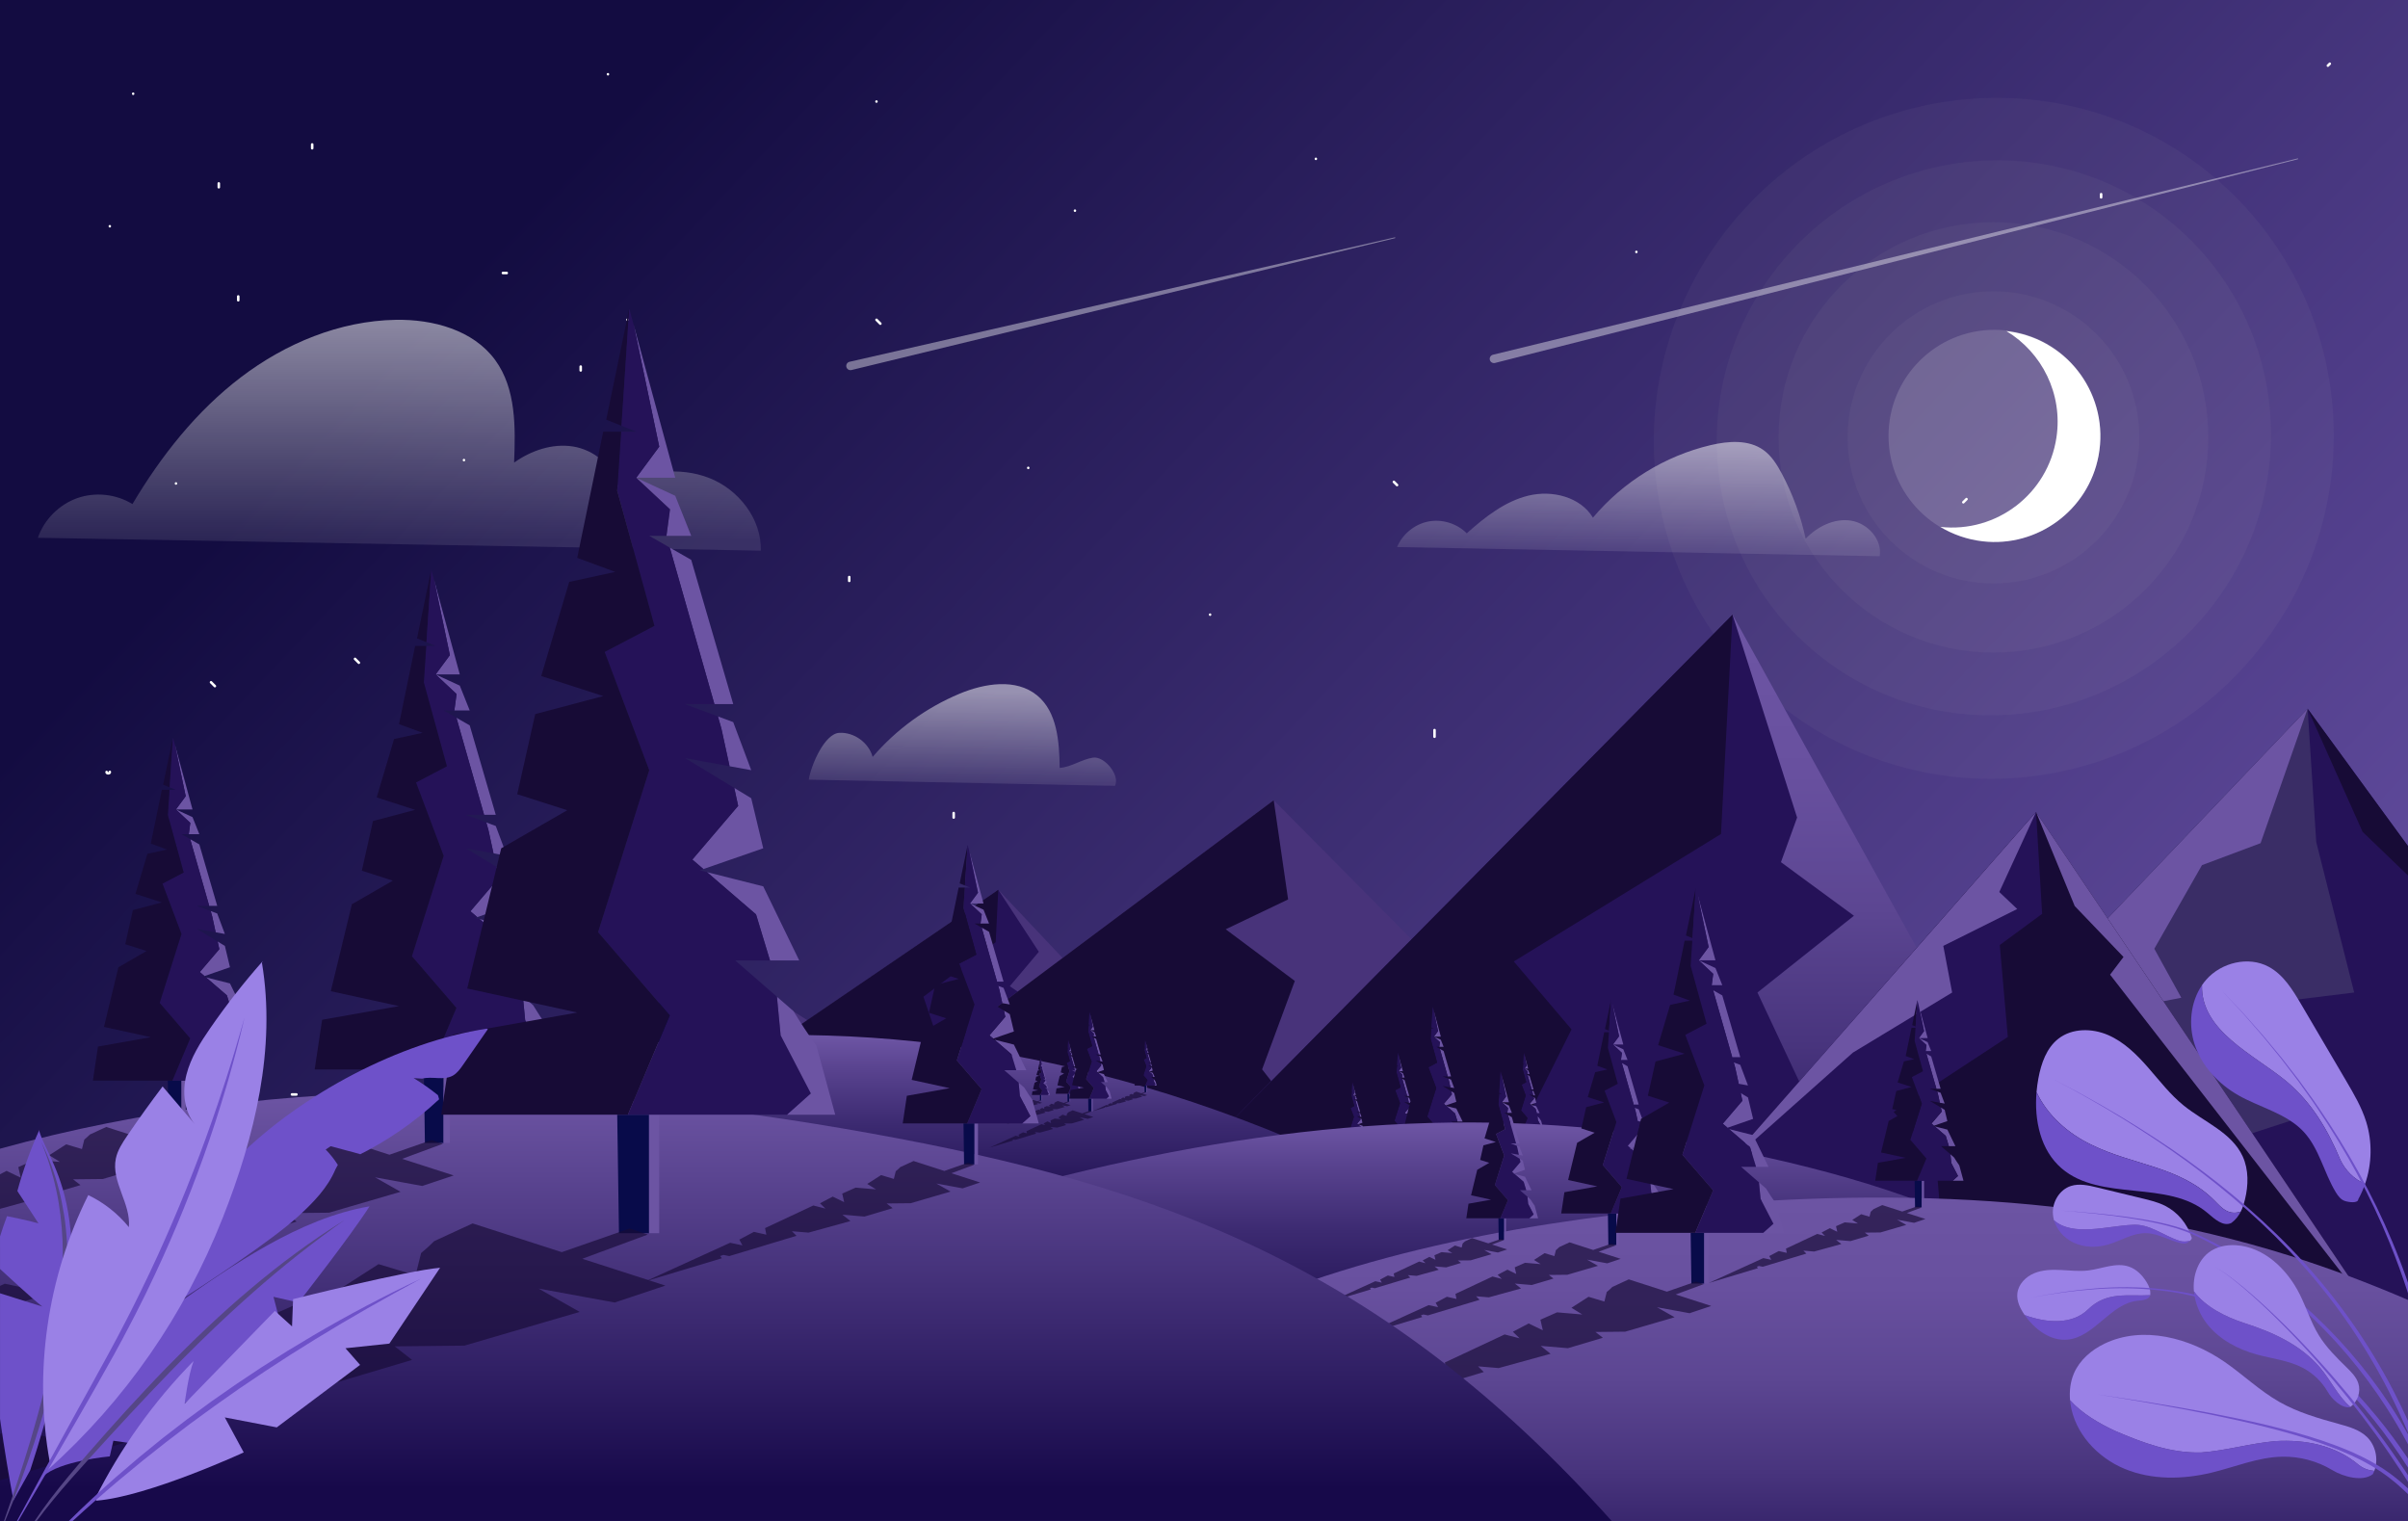 <?xml version="1.0" encoding="utf-8"?>
<!-- Generator: Adobe Illustrator 22.1.0, SVG Export Plug-In . SVG Version: 6.00 Build 0)  -->
<svg version="1.1" id="Layer_1" xmlns="http://www.w3.org/2000/svg" xmlns:xlink="http://www.w3.org/1999/xlink" x="0px" y="0px"
	 viewBox="0 0 2850 1800" enable-background="new 0 0 2850 1800" xml:space="preserve">
<rect x="0" y="0" width="2850" height="1800" fill="#808080" stroke="none"/>
<g>
	<linearGradient id="SVGID_1_" gradientUnits="userSpaceOnUse" x1="677.548" y1="188.882" x2="2352.941" y2="1782.833">
		<stop  offset="0" style="stop-color:#130C41"/>
		<stop  offset="0.996" style="stop-color:#634DA0"/>
	</linearGradient>
	<rect y="0" fill="url(#SVGID_1_)" width="2850" height="1800"/>
	<g>
		
			<ellipse transform="matrix(0.645 -0.764 0.764 0.645 442.545 1987.437)" opacity="0.04" fill="#E5EDD4" cx="2359.344" cy="517.631" rx="404.417" ry="401.064"/>
		
			<ellipse transform="matrix(0.666 -0.746 0.746 0.666 402.378 1933.516)" opacity="0.04" fill="#E5EDD4" cx="2359.344" cy="517.631" rx="330.21" ry="326.151"/>
		<ellipse opacity="0.04" fill="#E5EDD4" cx="2359.344" cy="517.631" rx="254.296" ry="254.654"/>
		<ellipse opacity="0.04" fill="#E5EDD4" cx="2359.344" cy="517.631" rx="172.625" ry="172.867"/>
		<ellipse opacity="0.15" fill="#FFFFFF" cx="2360.545" cy="515.886" rx="125.383" ry="125.559"/>
		<path fill="#FFFFFF" d="M2433.917,517.751c7.742-51.622-17.183-100.594-59.239-125.921c1.592,0.178,3.184,0.355,4.782,0.596
			c69.775,10.494,117.368,76.841,104.309,146.897c-11.998,64.361-72.348,108.862-137.287,101.272
			c-18.334-2.143-35.21-8.139-49.984-17.036C2362.944,630.986,2423.902,584.528,2433.917,517.751z"/>
	</g>
	<g>
		<linearGradient id="SVGID_2_" gradientUnits="userSpaceOnUse" x1="472.645" y1="382.685" x2="472.645" y2="640.852">
			<stop  offset="0.008" style="stop-color:#FFFFFF;stop-opacity:0.5"/>
			<stop  offset="1" style="stop-color:#FFFFFF;stop-opacity:0.1"/>
		</linearGradient>
		<path fill="url(#SVGID_2_)" d="M839.16,565.602c-34.977-13.594-75.437-7.988-108.898,9.007
			c-4.992-24.212-27.742-42.35-52.129-46.206c-24.386-3.856-49.527,4.775-69.666,19.076c1.702-41.938,2.372-87.479-22.37-121.359
			c-26-35.602-73.8-48.425-117.837-47.621c-66.184,1.208-130.423,27.839-183.122,67.951c-52.7,40.112-94.517,93.15-128.377,150.109
			c-19.336-11.952-44.143-14.583-65.55-6.952c-21.407,7.631-38.974,25.367-46.419,46.866l855.679,15.225
			C901.528,614.142,874.137,579.196,839.16,565.602z"/>
		<linearGradient id="SVGID_3_" gradientUnits="userSpaceOnUse" x1="1939.301" y1="525.127" x2="1939.301" y2="652.905">
			<stop  offset="0.008" style="stop-color:#FFFFFF;stop-opacity:0.5"/>
			<stop  offset="1" style="stop-color:#FFFFFF;stop-opacity:0.1"/>
		</linearGradient>
		<path fill="url(#SVGID_3_)" d="M2190.792,616.194c-19.781-3.1-39.826,6.879-53.682,21.351
			c-5.821-26.939-15.417-53.057-28.417-77.351c-5.542-10.357-11.956-20.667-21.484-27.524
			c-17.531-12.616-41.459-10.853-62.475-5.906c-54.037,12.719-103.716,43.331-139.408,85.904
			c-14.838-24.716-48.379-32.914-76.365-26.11c-27.986,6.804-51.474,25.428-72.976,44.613
			c-11.672-11.739-29.347-17.147-45.578-13.947c-16.231,3.201-30.538,14.917-36.894,30.211l571.168,10.839
			C2227.991,638.5,2210.573,619.295,2190.792,616.194z"/>
		<linearGradient id="SVGID_4_" gradientUnits="userSpaceOnUse" x1="1139.067" y1="817.653" x2="1139.067" y2="927.241">
			<stop  offset="0.008" style="stop-color:#FFFFFF;stop-opacity:0.5"/>
			<stop  offset="1" style="stop-color:#FFFFFF;stop-opacity:0.1"/>
		</linearGradient>
		<path fill="url(#SVGID_4_)" d="M1293.616,896.654c-13.655,2.047-25.664,11.189-39.437,12.158
			c-0.43-31.01-2.777-66.22-26.746-85.857c-24.905-20.403-62.051-14.354-91.751-1.956c-39.472,16.477-75.009,42.32-102.87,74.807
			c-4.617-16.938-21.938-29.458-39.445-28.513c-17.507,0.945-33.383,38.105-36.155,55.442l362.458,7.275
			C1325.954,917.7,1307.272,894.607,1293.616,896.654z"/>
	</g>
	<g>
		<g>
			<g>
				<path fill="#FFFFFF" d="M157.619,112.443c1.932,0,1.935-3.002,0-3.002C155.688,109.441,155.684,112.443,157.619,112.443
					L157.619,112.443z"/>
			</g>
		</g>
		<g>
			<g>
				<path fill="#FFFFFF" d="M129.983,269.266c1.932,0,1.935-3.002,0-3.002C128.052,266.264,128.049,269.266,129.983,269.266
					L129.983,269.266z"/>
			</g>
		</g>
		<path fill="#FFFFFF" d="M367.993,170.904c0,1.537,0,3.075,0,4.612c0,1.933,3,1.936,3,0c0-1.537,0-3.075,0-4.612
			C370.993,168.971,367.993,168.968,367.993,170.904L367.993,170.904z"/>
		<path fill="#FFFFFF" d="M283.48,355.401c0-1.537,0-3.075,0-4.612c0-1.933-3-1.936-3,0c0,1.537,0,3.075,0,4.612
			C280.48,357.334,283.48,357.337,283.48,355.401L283.48,355.401z"/>
		<path fill="#FFFFFF" d="M257.45,217.028c0,1.537,0,3.075,0,4.612c0,1.933,3,1.936,3,0c0-1.537,0-3.075,0-4.612
			C260.45,215.095,257.45,215.092,257.45,217.028L257.45,217.028z"/>
		<g>
			<g>
				<path fill="#FFFFFF" d="M719.547,89.381c1.932,0,1.935-3.002,0-3.002C717.615,86.379,717.612,89.381,719.547,89.381
					L719.547,89.381z"/>
			</g>
		</g>
		<g>
			<g>
				<path fill="#FFFFFF" d="M742.576,379.964c1.932,0,1.935-3.002,0-3.002C740.645,376.962,740.642,379.964,742.576,379.964
					L742.576,379.964z"/>
			</g>
		</g>
		<path fill="#FFFFFF" d="M688.805,438.425c0-1.537,0-3.075,0-4.612c0-1.933-3-1.936-3,0c0,1.537,0,3.075,0,4.612
			C685.805,440.358,688.805,440.361,688.805,438.425L688.805,438.425z"/>
		<g>
			<g>
				<path fill="#FFFFFF" d="M549.126,546.012c1.932,0,1.935-3.002,0-3.002C547.194,543.01,547.191,546.012,549.126,546.012
					L549.126,546.012z"/>
			</g>
		</g>
		<path fill="#FFFFFF" d="M595.186,324.616c1.535,0,3.071,0,4.606,0c1.93,0,1.933-3.004,0-3.004c-1.535,0-3.071,0-4.606,0
			C593.255,321.612,593.252,324.616,595.186,324.616L595.186,324.616z"/>
		<path fill="#FFFFFF" d="M1043.025,382.014c-1.535-1.538-3.071-3.075-4.606-4.612c-1.367-1.369-3.489,0.755-2.121,2.124
			c1.535,1.538,3.071,3.075,4.606,4.612C1042.27,385.507,1044.392,383.383,1043.025,382.014L1043.025,382.014z"/>
		<path fill="#FFFFFF" d="M1006.616,687.497c0-1.537,0-3.075,0-4.612c0-1.933-3-1.936-3,0c0,1.537,0,3.075,0,4.612
			C1003.616,689.43,1006.616,689.433,1006.616,687.497L1006.616,687.497z"/>
		<g>
			<g>
				<path fill="#FFFFFF" d="M779.424,813.533c1.932,0,1.935-3.002,0-3.002C777.493,810.531,777.489,813.533,779.424,813.533
					L779.424,813.533z"/>
			</g>
		</g>
		<path fill="#FFFFFF" d="M555.232,987.305c0-1.537,0-3.075,0-4.612c0-1.933-3-1.936-3,0c0,1.537,0,3.075,0,4.612
			C552.232,989.238,555.232,989.241,555.232,987.305L555.232,987.305z"/>
		<g>
			<g>
				<path fill="#FFFFFF" d="M691.911,688.998c1.932,0,1.935-3.002,0-3.002C689.979,685.996,689.976,688.998,691.911,688.998
					L691.911,688.998z"/>
			</g>
		</g>
		<path fill="#FFFFFF" d="M248.678,808.482c1.535,1.538,3.071,3.075,4.606,4.612c1.367,1.369,3.489-0.755,2.121-2.124
			c-1.535-1.537-3.071-3.075-4.606-4.612C249.432,804.989,247.31,807.113,248.678,808.482L248.678,808.482z"/>
		<path fill="#FFFFFF" d="M124.743,913.25c-0.657,4.819,7.614,4.444,6.653-0.135c-0.397-1.891-3.289-1.091-2.893,0.799
			c-0.072-0.342-0.042,0.067,0.009-0.134c0.039-0.155-0.077,0.087,0.07-0.16c-0.126,0.212,0.163-0.069,0.03-0.017
			c-0.095,0.037-0.18,0.28,0.022-0.003c-0.02,0.028-0.156,0.105-0.19,0.107c0.285-0.015,0.105-0.033-0.012-0.009
			c-0.095,0.019-0.19,0.048-0.285,0.068c0.201-0.041,0.161-0.001-0.017-0.01c-0.146-0.008-0.588-0.073-0.252,0.005
			c-0.094-0.022-0.186-0.043-0.278-0.071c-0.106-0.036-0.073-0.019,0.099,0.051c-0.032-0.016-0.064-0.033-0.096-0.049
			c-0.077-0.217,0.051,0.181,0.006,0.023c-0.026-0.022-0.05-0.046-0.072-0.072c-0.075-0.082-0.048-0.048,0.082,0.104
			c0.017,0.083,0.088,0.267,0.033,0.076c0.108,0.372,0.028-0.095-0.016,0.226c0.109-0.803-0.193-1.613-1.048-1.848
			C125.888,912.008,124.853,912.441,124.743,913.25L124.743,913.25z"/>
		<g>
			<g>
				<path fill="#FFFFFF" d="M208.285,573.687c1.932,0,1.935-3.002,0-3.002C206.353,570.685,206.35,573.687,208.285,573.687
					L208.285,573.687z"/>
			</g>
		</g>
		<path fill="#FFFFFF" d="M425.826,783.296c-1.535-1.537-3.071-3.075-4.606-4.612c-1.367-1.369-3.489,0.755-2.121,2.124
			c1.535,1.537,3.071,3.075,4.606,4.612C425.071,786.789,427.193,784.665,425.826,783.296L425.826,783.296z"/>
		<g>
			<g>
				<path fill="#FFFFFF" d="M1037.358,121.668c1.932,0,1.935-3.002,0-3.002C1035.426,118.666,1035.423,121.668,1037.358,121.668
					L1037.358,121.668z"/>
			</g>
		</g>
		<g>
			<g>
				<path fill="#FFFFFF" d="M1272.262,250.816c1.932,0,1.935-3.002,0-3.002C1270.331,247.814,1270.327,250.816,1272.262,250.816
					L1272.262,250.816z"/>
			</g>
		</g>
		<g>
			<g>
				<path fill="#FFFFFF" d="M1216.991,555.237c1.932,0,1.935-3.002,0-3.002C1215.059,552.235,1215.056,555.237,1216.991,555.237
					L1216.991,555.237z"/>
			</g>
		</g>
		<path fill="#FFFFFF" d="M1130.231,967.55c0-1.791,0-3.581,0-5.372c0-1.933-3-1.936-3,0c0,1.791,0,3.581,0,5.372
			C1127.231,969.483,1130.231,969.487,1130.231,967.55L1130.231,967.55z"/>
		<g>
			<g>
				<path fill="#FFFFFF" d="M903.419,1253.773c1.932,0,1.935-3.002,0-3.002C901.488,1250.771,901.485,1253.773,903.419,1253.773
					L903.419,1253.773z"/>
			</g>
		</g>
		<path fill="#FFFFFF" d="M345.505,1296.751c1.788,0,3.576,0,5.365,0c1.93,0,1.933-3.004,0-3.004c-1.788,0-3.576,0-5.365,0
			C343.575,1293.747,343.571,1296.751,345.505,1296.751L345.505,1296.751z"/>
		<path fill="#FFFFFF" d="M276.826,1471.466c-1.788-1.791-3.576-3.581-5.365-5.372c-1.367-1.369-3.489,0.755-2.121,2.124
			c1.788,1.791,3.576,3.581,5.365,5.372C276.072,1474.959,278.194,1472.835,276.826,1471.466L276.826,1471.466z"/>
		<path fill="#FFFFFF" d="M235.241,1122.776c0.05,0.367,0.039-0.205,0.024,0.056c-0.015,0.114-0.005,0.101,0.03-0.041
			c-0.017,0.048-0.033,0.097-0.05,0.145c0.1,0.179-0.265-0.045,0.027-0.012c0.109,0.012-0.204,0.103,0.043-0.012
			c0.134-0.062,0.12-0.048-0.007-0.003c0.103-0.037,0.213-0.068,0.321-0.089c0.171-0.033-0.215,0.003,0.076-0.013
			c0.116-0.006,0.232-0.004,0.348-0.004c0.18,0,0.554,0.069,0.712,0.215c-0.154-0.142-0.089-0.034,0.025,0.036
			c0.06,0.037-0.038-0.179,0.003,0.03c-0.024-0.12-0.067-0.186-0.037-0.021c-0.067-0.364-0.09,0.158-0.029-0.132
			c-0.396,1.886,2.495,2.693,2.893,0.799c1.039-4.948-7.98-5.35-7.272-0.157c0.11,0.805,1.139,1.244,1.845,1.049
			C235.06,1124.385,235.351,1123.583,235.241,1122.776L235.241,1122.776z"/>
		<path fill="#FFFFFF" d="M110.964,1499.389c0-1.791,0-3.581,0-5.372c0-1.933-3-1.936-3,0c0,1.791,0,3.581,0,5.372
			C107.964,1501.322,110.964,1501.325,110.964,1499.389L110.964,1499.389z"/>
		<path fill="#FFFFFF" d="M724.889,1177.062c0,1.791,0,3.581,0,5.372c0,1.933,3,1.936,3,0c0-1.791,0-3.581,0-5.372
			C727.889,1175.13,724.889,1175.126,724.889,1177.062L724.889,1177.062z"/>
		<path fill="#FFFFFF" d="M652.785,1526.249c0-1.791,0-3.581,0-5.372c0-1.933-3-1.936-3,0c0,1.791,0,3.581,0,5.372
			C649.785,1528.182,652.785,1528.185,652.785,1526.249L652.785,1526.249z"/>
		<g>
			<g>
				<path fill="#FFFFFF" d="M1432.224,728.913c1.932,0,1.935-3.002,0-3.002C1430.292,725.911,1430.289,728.913,1432.224,728.913
					L1432.224,728.913z"/>
			</g>
		</g>
		<g>
			<g>
				<path fill="#FFFFFF" d="M1936.753,299.65c1.932,0,1.935-3.002,0-3.002C1934.822,296.648,1934.818,299.65,1936.753,299.65
					L1936.753,299.65z"/>
			</g>
		</g>
		<path fill="#FFFFFF" d="M2324.746,595.516c1.264-1.266,2.529-2.533,3.793-3.799c1.367-1.369-0.754-3.494-2.121-2.124
			c-1.265,1.266-2.529,2.533-3.793,3.799C2321.258,594.761,2323.379,596.886,2324.746,595.516L2324.746,595.516z"/>
		<g>
			<g>
				<path fill="#FFFFFF" d="M2050.557,907.456c1.932,0,1.935-3.002,0-3.002C2048.625,904.454,2048.622,907.456,2050.557,907.456
					L2050.557,907.456z"/>
			</g>
		</g>
		<path fill="#FFFFFF" d="M2756.391,74.335c-0.767,0.768-1.534,1.536-2.301,2.304c-1.367,1.369,0.754,3.494,2.121,2.124
			c0.767-0.768,1.534-1.536,2.301-2.304C2759.879,75.091,2757.759,72.966,2756.391,74.335c-0.767,0.768-1.534,1.536-2.301,2.304
			c-1.367,1.369,0.754,3.494,2.121,2.124c0.767-0.768,1.534-1.536,2.301-2.304C2759.879,75.091,2757.759,72.966,2756.391,74.335
			L2756.391,74.335z"/>
		<path fill="#FFFFFF" d="M2485.304,229.771c0,1.266,0,2.533,0,3.799c0,1.933,3,1.936,3,0c0-1.266,0-2.533,0-3.799
			C2488.304,227.838,2485.304,227.835,2485.304,229.771L2485.304,229.771z"/>
		<g>
			<g>
				<path fill="#FFFFFF" d="M1557.408,189.485c1.932,0,1.935-3.002,0-3.002C1555.476,186.483,1555.473,189.485,1557.408,189.485
					L1557.408,189.485z"/>
			</g>
		</g>
		<path fill="#FFFFFF" d="M1654.574,573.023c-1.265-1.266-2.529-2.532-3.793-3.799c-1.367-1.369-3.489,0.755-2.121,2.124
			c1.264,1.266,2.529,2.533,3.793,3.799C1653.82,576.516,1655.942,574.392,1654.574,573.023L1654.574,573.023z"/>
		<path fill="#FFFFFF" d="M1699.339,871.946c0-2.649,0-5.298,0-7.947c0-1.933-3-1.936-3,0c0,2.649,0,5.298,0,7.947
			C1696.339,873.879,1699.339,873.882,1699.339,871.946L1699.339,871.946z"/>
		<g>
			<g>
				<path fill="#FFFFFF" d="M1451.819,1254.917c1.932,0,1.935-3.002,0-3.002C1449.887,1251.915,1449.884,1254.917,1451.819,1254.917
					L1451.819,1254.917z"/>
			</g>
		</g>
	</g>
	<g>
		<polygon fill="#48337A" points="642.49,1407.585 642.49,1255.652 860.076,1146.928 955.682,1207.472 1181.51,1053.022 
			1501.295,1392.134 		"/>
		<polygon fill="#251258" points="860.076,1146.928 885.317,1217.589 851.907,1253.974 910.892,1357.911 668.013,1371.771 		"/>
		<polygon fill="#251258" points="1181.51,1053.022 1229.507,1126.413 1195.156,1167.173 1268.739,1217.163 1249.509,1242.263 
			1357.355,1355.126 920.753,1334.061 		"/>
		<polygon fill="#080B4A" points="860.076,1146.928 860.076,1184.074 838.141,1199.043 845.654,1204.25 812.918,1219.87 
			818.15,1242.263 753.209,1283.324 764.669,1308.262 716.987,1404.955 642.49,1407.585 642.49,1255.652 		"/>
		<polygon fill="#170B36" points="1181.51,1053.022 860.076,1272.249 878.462,1293.77 801.742,1333.772 927.254,1371.771 
			1146.441,1353.595 1083.274,1272.249 1118.667,1255.759 1092.928,1179.626 1178.471,1115.078 		"/>
	</g>
	<g>
		<g>
			<polygon fill="#48337A" points="985.28,1337.257 1507.504,947.041 2017.309,1461.485 			"/>
			<polygon fill="#170B36" points="1507.504,947.041 1524.547,1064.465 1450.68,1099.759 1532.496,1160.919 1493.77,1265.546 
				1556.428,1345.785 1035.902,1299.431 			"/>
		</g>
		<g>
			<polygon fill="#251258" points="2850,1001.396 2731.187,838.788 2108.526,1491.776 2850,1572.479 			"/>
			<polygon fill="#3A2D66" points="2731.187,838.788 2108.526,1491.776 2578.237,1542.9 2562.458,1374.833 2731.187,1319.735 
				2683.709,1187.22 2786.308,1174.615 2741.399,996.529 			"/>
			<polygon fill="#6C54A3" points="2731.187,838.788 2675.512,997.876 2606.151,1023.865 2549.744,1122.822 2581.685,1180.796 
				2423.23,1211.445 2206.049,1389.503 			"/>
			<polygon fill="#170B36" points="2850,1001.396 2731.187,838.788 2796.22,984.402 2850,1036.126 			"/>
		</g>
		<g>
			<linearGradient id="SVGID_5_" gradientUnits="userSpaceOnUse" x1="1930.669" y1="764.421" x2="1930.669" y2="1503.247">
				<stop  offset="0.002" style="stop-color:#6C54A3"/>
				<stop  offset="0.205" style="stop-color:#68509F"/>
				<stop  offset="0.421" style="stop-color:#5C4692"/>
				<stop  offset="0.641" style="stop-color:#48347D"/>
				<stop  offset="0.864" style="stop-color:#2C1B60"/>
				<stop  offset="0.999" style="stop-color:#17094A"/>
			</linearGradient>
			<polygon fill="url(#SVGID_5_)" points="1316.464,1469.842 2050.557,727.412 2544.875,1621.819 			"/>
			<polygon fill="#251258" points="2050.557,727.412 2126.97,967.55 2107.845,1020.358 2194.245,1083.775 2080.043,1174.615 
				2231.411,1497.22 1456.325,1328.392 			"/>
			<polygon fill="#170B36" points="2050.557,727.412 2036.904,986.998 1791.64,1137.852 1859.993,1218.28 1751.433,1435.688 
				1316.464,1469.842 			"/>
		</g>
		<g>
			<polygon fill="#170B36" points="1971.523,1459.85 2409.779,961.057 2812.478,1559.185 			"/>
			<polygon fill="#251258" points="2409.779,961.057 1971.523,1459.85 2302.126,1498.901 2291.021,1370.521 2241.169,1315.942 
				2376.363,1227.211 2366.848,1118.401 2416.967,1081.55 			"/>
			<polygon fill="#6C54A3" points="2409.779,961.057 2366.27,1055.685 2387.501,1075.768 2300.001,1119.427 2310.465,1174.615 
				2193.025,1245.715 2040.164,1381.728 			"/>
			<polygon fill="#6C54A3" points="2409.779,961.057 2455.552,1072.286 2513.277,1132.538 2497.408,1153.495 2812.478,1559.185 			
				"/>
		</g>
	</g>
	<g>
		<g>
			<g>
				<g>
					<polygon fill="#080B4A" points="1652.9,1350.051 1653.125,1365.365 1657.014,1365.365 1657.014,1350.051 					"/>
					<rect x="1657.014" y="1350.051" fill="#6C54A3" width="1.314" height="15.314"/>
					<g>
						<polygon fill="#6C54A3" points="1662.61,1317.084 1664.035,1318.31 1667.201,1317.212 1671.768,1315.627 1670.218,1309.157 
							1668.027,1307.827 1668.53,1310.143 						"/>
						<polygon fill="#6C54A3" points="1672.645,1330.121 1676.421,1330.121 1671.768,1320.545 1667.951,1319.582 1664.5,1318.711 
							1670.84,1324.169 						"/>
						<polygon fill="#6C54A3" points="1667.891,1296.992 1662.464,1278.356 1659.695,1276.772 1665.459,1296.992 						"/>
						<path fill="#6C54A3" d="M1678.658,1341.185c-1.062-1.48-2.056-2.988-2.985-4.521l-2.134-1.856l0.478,4.977l3.899,7.519
							l-3.084,2.746h6.242L1678.658,1341.185z"/>
						<polygon fill="#6C54A3" points="1655.356,1267.744 1657.578,1267.744 1660.396,1267.744 1655.031,1248.001 1658.328,1263.727 
													"/>
						<polygon fill="#6C54A3" points="1659.262,1275.25 1662.464,1275.25 1660.396,1270.073 1658.036,1268.983 1655.356,1267.744 
							1659.722,1271.824 						"/>
						<polygon fill="#6C54A3" points="1667.419,1305.023 1670.218,1305.533 1667.891,1299.321 1665.914,1298.586 1666.364,1300.166 
													"/>
					</g>
					<g>
						<polygon fill="none" points="1655.356,1261.791 1654.634,1261.502 1653.453,1261.029 1653.403,1261.791 1654.757,1261.791 
													"/>
						<polygon fill="#170B36" points="1652.88,1253.47 1651.48,1260.239 1653.453,1261.029 1654.453,1245.874 						"/>
						<polygon fill="#251258" points="1674.017,1339.786 1673.539,1334.808 1668.15,1330.121 1672.149,1330.121 1672.645,1330.121 
							1670.84,1324.169 1664.5,1318.711 1663.562,1318.474 1664.035,1318.31 1662.61,1317.084 1668.53,1310.143 1668.027,1307.827 
							1664.236,1305.526 1661.688,1303.98 1664,1304.401 1667.419,1305.023 1666.364,1300.166 1665.914,1298.586 1662.683,1297.385 
							1661.623,1296.992 1662.614,1296.992 1665.459,1296.992 1659.695,1276.772 1659.476,1276.646 1657.036,1275.25 
							1659.262,1275.25 1659.722,1271.824 1655.356,1267.744 1658.328,1263.727 1655.031,1248.001 1654.453,1245.874 
							1653.453,1261.029 1654.634,1261.502 1655.356,1261.791 1654.757,1261.791 1653.403,1261.791 1652.9,1269.417 
							1657.713,1286.882 1651.279,1290.255 1657.036,1305.533 1650.426,1326.463 1659.695,1337.224 1654.279,1350.051 
							1662.918,1350.051 1674.832,1350.051 1677.916,1347.305 						"/>
						<polygon fill="#170B36" points="1650.426,1326.463 1657.036,1305.533 1651.279,1290.255 1657.713,1286.882 1652.9,1269.417 
							1653.403,1261.791 1651.091,1261.791 1650.503,1264.642 1647.731,1278.097 1652.642,1279.909 1646.698,1281.203 
							1643.079,1293.368 1651.091,1295.957 1642.304,1298.286 1639.977,1308.639 1646.439,1310.71 1637.91,1315.627 
							1633.516,1333.745 1647.731,1336.851 1631.706,1339.698 1630.156,1350.051 1654.279,1350.051 1659.695,1337.224 						"/>
					</g>
				</g>
				<path opacity="0.66" fill="#170B36" d="M1659.124,1372.136l-10.74-3.463l8.471-3.132l-1.741-0.588l-0.592-0.2l-8.791,3.064
					l-2.272-0.733l-6.02-1.941l-3.227-1.041l-4.962,2.289c-0.502,0.512-1.067,1.025-1.694,1.538l-0.2,0.803l-0.517,2.072l-2.3-0.691
					l-0.287-0.086l-2.198-0.661l-5.162,3.316l1.526,0.944l1.377,0.852l0.374,0.232l-0.428-0.036l-2.901-0.246l-4.292-0.364
					l-5.026,2.214l0.184,0.816l0.323,1.426l0.22,0.969l-1.156-0.559l-1.716-0.829l-1.41-0.681l-4.761,2.505l0.638,0.624l1.045,1.022
					l0.344,0.336l-0.709-0.183l-2.05-0.528l-1.767-0.455l-18.052,8.461l0.241,1.248l0.019,0.1l0.215,1.111l-1.896-0.425
					l-2.755-0.618l-5.472,2.894l0.55,1.005l0.627,1.148l-2.021-0.427l-2.587-0.547l-28.016,12.767l-3.494,1.592l15.818-4.769
					l12.595-3.797l-0.656-0.827l1.24-0.419l2.194,0.441l4.821-1.455l20.328-6.136l-1.723-1.717l6.224,0.522l15.68-4.317
					l-2.988-2.383l8.232,0.695l10.559-3.146l-2.243-1.752l9.009-0.096l14.897-4.354l-5.318-3.018l9.839,1.805L1659.124,1372.136z"/>
			</g>
			<g>
				<g>
					<polygon fill="#080B4A" points="1599.553,1352.385 1599.708,1362.899 1602.378,1362.899 1602.378,1352.385 					"/>
					<rect x="1602.378" y="1352.385" fill="#6C54A3" width="0.902" height="10.514"/>
					<g>
						<polygon fill="#6C54A3" points="1606.22,1329.751 1607.198,1330.593 1609.372,1329.838 1612.508,1328.75 1611.443,1324.308 
							1609.939,1323.395 1610.285,1324.985 						"/>
						<polygon fill="#6C54A3" points="1613.11,1338.702 1615.702,1338.702 1612.508,1332.127 1609.887,1331.466 1607.518,1330.868 
							1611.871,1334.615 						"/>
						<polygon fill="#6C54A3" points="1609.846,1315.956 1606.119,1303.161 1604.219,1302.073 1608.176,1315.956 						"/>
						<path fill="#6C54A3" d="M1617.238,1346.298c-0.729-1.016-1.412-2.051-2.049-3.104l-1.465-1.274l0.328,3.417l2.677,5.162
							l-2.118,1.885h4.285L1617.238,1346.298z"/>
						<polygon fill="#6C54A3" points="1601.239,1295.875 1602.765,1295.875 1604.7,1295.875 1601.016,1282.32 1603.28,1293.117 
													"/>
						<polygon fill="#6C54A3" points="1603.921,1301.029 1606.119,1301.029 1604.7,1297.475 1603.079,1296.726 1601.239,1295.875 
							1604.237,1298.677 						"/>
						<polygon fill="#6C54A3" points="1609.521,1321.47 1611.443,1321.82 1609.846,1317.555 1608.488,1317.05 1608.797,1318.135 
													"/>
					</g>
					<g>
						<polygon fill="none" points="1601.239,1291.788 1600.744,1291.589 1599.933,1291.265 1599.899,1291.788 1600.828,1291.788 
													"/>
						<polygon fill="#170B36" points="1599.54,1286.075 1598.578,1290.722 1599.933,1291.265 1600.619,1280.859 						"/>
						<polygon fill="#251258" points="1614.052,1345.337 1613.724,1341.92 1610.023,1338.702 1612.769,1338.702 1613.11,1338.702 
							1611.871,1334.615 1607.518,1330.868 1606.873,1330.705 1607.198,1330.593 1606.22,1329.751 1610.285,1324.985 
							1609.939,1323.395 1607.337,1321.815 1605.587,1320.754 1607.174,1321.043 1609.521,1321.47 1608.797,1318.135 
							1608.488,1317.05 1606.27,1316.226 1605.542,1315.956 1606.222,1315.956 1608.176,1315.956 1604.219,1302.073 
							1604.068,1301.987 1602.393,1301.029 1603.921,1301.029 1604.237,1298.677 1601.239,1295.875 1603.28,1293.117 
							1601.016,1282.32 1600.619,1280.859 1599.933,1291.265 1600.744,1291.589 1601.239,1291.788 1600.828,1291.788 
							1599.899,1291.788 1599.553,1297.024 1602.858,1309.015 1598.44,1311.33 1602.393,1321.82 1597.855,1336.19 
							1604.219,1343.578 1600.5,1352.385 1606.431,1352.385 1614.611,1352.385 1616.729,1350.5 						"/>
						<polygon fill="#170B36" points="1597.855,1336.19 1602.393,1321.82 1598.44,1311.33 1602.858,1309.015 1599.553,1297.024 
							1599.899,1291.788 1598.312,1291.788 1597.908,1293.746 1596.005,1302.984 1599.376,1304.227 1595.295,1305.116 
							1592.81,1313.468 1598.312,1315.245 1592.278,1316.844 1590.681,1323.953 1595.117,1325.374 1589.261,1328.75 
							1586.245,1341.19 1596.005,1343.322 1585.002,1345.277 1583.938,1352.385 1600.5,1352.385 1604.219,1343.578 						"/>
					</g>
				</g>
				<path opacity="0.66" fill="#170B36" d="M1603.827,1367.548l-7.374-2.378l5.816-2.15l-1.196-0.404l-0.406-0.137l-6.035,2.104
					l-1.56-0.503l-4.133-1.333l-2.216-0.715l-3.406,1.572c-0.344,0.352-0.732,0.703-1.163,1.056l-0.138,0.552l-0.355,1.422
					l-1.579-0.475l-0.197-0.059l-1.509-0.454l-3.544,2.276l1.047,0.648l0.945,0.585l0.257,0.159l-0.294-0.025l-1.992-0.169
					l-2.947-0.25l-3.451,1.52l0.127,0.56l0.221,0.979l0.151,0.665l-0.794-0.384l-1.178-0.569l-0.968-0.468l-3.269,1.72l0.438,0.429
					l0.718,0.702l0.236,0.23l-0.487-0.125l-1.407-0.363l-1.213-0.313l-12.394,5.809l0.165,0.857l0.013,0.068l0.148,0.763
					l-1.302-0.292l-1.892-0.424l-3.757,1.987l0.378,0.69l0.431,0.788l-1.387-0.293l-1.776-0.376l-19.235,8.765l-2.399,1.093
					l10.86-3.274l8.648-2.607l-0.451-0.568l0.851-0.288l1.506,0.302l3.31-0.999l13.957-4.213l-1.183-1.178l4.273,0.358l10.766-2.964
					l-2.052-1.636l5.652,0.477l7.249-2.16l-1.54-1.203l6.185-0.066l10.228-2.989l-3.651-2.072l6.755,1.239L1603.827,1367.548z"/>
			</g>
			<g>
				<g>
					<polygon fill="#080B4A" points="1802.302,1334.095 1802.492,1347.023 1805.774,1347.023 1805.774,1334.095 					"/>
					<rect x="1805.774" y="1334.095" fill="#6C54A3" width="1.109" height="12.927"/>
					<g>
						<polygon fill="#6C54A3" points="1810.498,1306.267 1811.701,1307.302 1814.374,1306.375 1818.229,1305.037 1816.92,1299.575 
							1815.071,1298.453 1815.496,1300.408 						"/>
						<polygon fill="#6C54A3" points="1818.969,1317.272 1822.156,1317.272 1818.229,1309.188 1815.006,1308.375 1812.094,1307.641 
							1817.446,1312.248 						"/>
						<polygon fill="#6C54A3" points="1814.957,1289.306 1810.375,1273.575 1808.038,1272.238 1812.904,1289.306 						"/>
						<path fill="#6C54A3" d="M1824.045,1326.611c-0.897-1.25-1.736-2.522-2.52-3.816l-1.801-1.567l0.403,4.202l3.291,6.347
							l-2.604,2.318h5.269L1824.045,1326.611z"/>
						<polygon fill="#6C54A3" points="1804.375,1264.617 1806.251,1264.617 1808.629,1264.617 1804.1,1247.951 1806.884,1261.226 
													"/>
						<polygon fill="#6C54A3" points="1807.672,1270.953 1810.375,1270.953 1808.629,1266.583 1806.637,1265.663 1804.375,1264.617 
							1808.06,1268.062 						"/>
						<polygon fill="#6C54A3" points="1814.558,1296.086 1816.92,1296.516 1814.957,1291.272 1813.287,1290.652 1813.667,1291.986 
													"/>
					</g>
					<g>
						<polygon fill="none" points="1804.375,1259.592 1803.766,1259.348 1802.769,1258.949 1802.726,1259.592 1803.869,1259.592 
													"/>
						<polygon fill="#170B36" points="1802.285,1252.568 1801.103,1258.281 1802.769,1258.949 1803.612,1246.156 						"/>
						<polygon fill="#251258" points="1820.128,1325.43 1819.724,1321.229 1815.175,1317.272 1818.551,1317.272 1818.969,1317.272 
							1817.446,1312.248 1812.094,1307.641 1811.302,1307.441 1811.701,1307.302 1810.498,1306.267 1815.496,1300.408 
							1815.071,1298.453 1811.871,1296.51 1809.72,1295.205 1811.672,1295.561 1814.558,1296.086 1813.667,1291.986 
							1813.287,1290.652 1810.56,1289.638 1809.665,1289.306 1810.501,1289.306 1812.904,1289.306 1808.038,1272.238 
							1807.853,1272.132 1805.793,1270.953 1807.672,1270.953 1808.06,1268.062 1804.375,1264.617 1806.884,1261.226 
							1804.1,1247.951 1803.612,1246.156 1802.769,1258.949 1803.766,1259.348 1804.375,1259.592 1803.869,1259.592 
							1802.726,1259.592 1802.302,1266.03 1806.365,1280.772 1800.933,1283.619 1805.793,1296.516 1800.213,1314.184 
							1808.038,1323.267 1803.466,1334.095 1810.758,1334.095 1820.815,1334.095 1823.419,1331.778 						"/>
						<polygon fill="#170B36" points="1800.213,1314.184 1805.793,1296.516 1800.933,1283.619 1806.365,1280.772 1802.302,1266.03 
							1802.726,1259.592 1800.775,1259.592 1800.279,1261.999 1797.939,1273.357 1802.084,1274.886 1797.066,1275.979 
							1794.011,1286.247 1800.775,1288.432 1793.357,1290.399 1791.393,1299.138 1796.848,1300.886 1789.648,1305.037 
							1785.939,1320.331 1797.939,1322.953 1784.411,1325.356 1783.102,1334.095 1803.466,1334.095 1808.038,1323.267 						"/>
					</g>
				</g>
				<path opacity="0.66" fill="#170B36" d="M1807.556,1352.738l-9.066-2.923l7.151-2.644l-1.47-0.496l-0.5-0.169l-7.421,2.587
					l-1.918-0.619l-5.082-1.639l-2.724-0.879l-4.188,1.932c-0.423,0.433-0.901,0.865-1.43,1.298l-0.169,0.678l-0.436,1.749
					l-1.942-0.584l-0.242-0.073l-1.856-0.558l-4.357,2.799l1.288,0.797l1.162,0.719l0.316,0.196l-0.361-0.031l-2.449-0.208
					l-3.623-0.307l-4.243,1.869l0.156,0.689l0.272,1.204l0.186,0.818l-0.976-0.472l-1.448-0.7l-1.19-0.575l-4.019,2.114l0.539,0.527
					l0.882,0.863l0.29,0.283l-0.598-0.154l-1.73-0.446l-1.491-0.384l-15.238,7.143l0.203,1.053l0.016,0.084l0.181,0.938
					l-1.601-0.359l-2.326-0.522l-4.619,2.443l0.464,0.849l0.53,0.97l-1.706-0.361l-2.184-0.462l-23.649,10.777l-2.949,1.344
					l13.352-4.025l10.632-3.205l-0.554-0.698l1.046-0.354l1.852,0.372l4.07-1.228l17.16-5.18l-1.455-1.449l5.254,0.44l13.236-3.644
					l-2.522-2.012l6.949,0.587l8.913-2.656l-1.894-1.479l7.604-0.081l12.575-3.675l-4.489-2.547l8.306,1.523L1807.556,1352.738z"/>
			</g>
			<g>
				<g>
					<polygon fill="#080B4A" points="1693.199,1359.473 1693.562,1384.166 1699.832,1384.166 1699.832,1359.473 					"/>
					<rect x="1699.832" y="1359.473" fill="#6C54A3" width="2.119" height="24.693"/>
					<g>
						<polygon fill="#6C54A3" points="1708.855,1306.316 1711.152,1308.294 1716.258,1306.522 1723.623,1303.967 1721.122,1293.534 
							1717.59,1291.391 1718.401,1295.125 						"/>
						<polygon fill="#6C54A3" points="1725.036,1327.338 1731.124,1327.338 1723.623,1311.897 1717.466,1310.344 1711.903,1308.94 
							1722.126,1317.741 						"/>
						<polygon fill="#6C54A3" points="1717.371,1273.919 1708.619,1243.871 1704.156,1241.316 1713.45,1273.919 						"/>
						<path fill="#6C54A3" d="M1734.732,1345.177c-1.713-2.387-3.315-4.817-4.813-7.289l-3.441-2.992l0.771,8.026l6.286,12.124
							l-4.973,4.427h10.064L1734.732,1345.177z"/>
						<polygon fill="#6C54A3" points="1697.158,1226.759 1700.742,1226.759 1705.285,1226.759 1696.634,1194.925 1701.951,1220.282 
													"/>
						<polygon fill="#6C54A3" points="1703.456,1238.863 1708.619,1238.863 1705.285,1230.516 1701.479,1228.757 1697.158,1226.759 
							1704.199,1233.339 						"/>
						<polygon fill="#6C54A3" points="1716.609,1286.87 1721.122,1287.691 1717.371,1277.675 1714.183,1276.49 1714.909,1279.037 
													"/>
					</g>
					<g>
						<polygon fill="none" points="1697.158,1217.161 1695.995,1216.694 1694.091,1215.932 1694.01,1217.161 1696.193,1217.161 
													"/>
						<polygon fill="#170B36" points="1693.167,1203.744 1690.908,1214.657 1694.091,1215.932 1695.702,1191.495 						"/>
						<polygon fill="#251258" points="1727.249,1342.921 1726.478,1334.896 1717.788,1327.338 1724.237,1327.338 1725.036,1327.338 
							1722.126,1317.741 1711.903,1308.94 1710.39,1308.558 1711.152,1308.294 1708.855,1306.316 1718.401,1295.125 
							1717.59,1291.391 1711.478,1287.68 1707.369,1285.187 1711.097,1285.866 1716.609,1286.87 1714.909,1279.037 
							1714.183,1276.49 1708.972,1274.553 1707.264,1273.919 1708.861,1273.919 1713.45,1273.919 1704.156,1241.316 
							1703.802,1241.114 1699.867,1238.863 1703.456,1238.863 1704.199,1233.339 1697.158,1226.759 1701.951,1220.282 
							1696.634,1194.925 1695.702,1191.495 1694.091,1215.932 1695.995,1216.694 1697.158,1217.161 1696.193,1217.161 
							1694.01,1217.161 1693.199,1229.458 1700.959,1257.618 1690.584,1263.056 1699.867,1287.691 1689.209,1321.44 
							1704.156,1338.79 1695.422,1359.473 1709.352,1359.473 1728.562,1359.473 1733.535,1355.045 						"/>
						<polygon fill="#170B36" points="1689.209,1321.44 1699.867,1287.691 1690.584,1263.056 1700.959,1257.618 1693.199,1229.458 
							1694.01,1217.161 1690.282,1217.161 1689.334,1221.758 1684.865,1243.453 1692.783,1246.375 1683.198,1248.461 
							1677.363,1268.076 1690.282,1272.25 1676.113,1276.006 1672.362,1292.699 1682.781,1296.038 1669.028,1303.967 
							1661.944,1333.18 1684.865,1338.189 1659.026,1342.779 1656.525,1359.473 1695.422,1359.473 1704.156,1338.79 						"/>
					</g>
				</g>
				<path opacity="0.66" fill="#170B36" d="M1703.235,1395.083l-17.317-5.584l13.659-5.05l-2.808-0.948l-0.954-0.322l-14.174,4.941
					l-3.663-1.181l-9.707-3.13l-5.204-1.678l-8,3.691c-0.809,0.826-1.72,1.652-2.731,2.48l-0.323,1.296l-0.833,3.34l-3.709-1.115
					l-0.462-0.139l-3.545-1.065l-8.323,5.346l2.46,1.523l2.22,1.374l0.604,0.374l-0.691-0.059l-4.678-0.397l-6.92-0.587l-8.104,3.57
					l0.297,1.315l0.52,2.3l0.354,1.563l-1.864-0.901l-2.766-1.336l-2.273-1.098l-7.677,4.038l1.029,1.007l1.685,1.649l0.555,0.541
					l-1.143-0.295l-3.305-0.852l-2.849-0.734l-29.107,13.644l0.388,2.012l0.031,0.161l0.347,1.792l-3.057-0.686l-4.443-0.996
					l-8.823,4.666l0.887,1.621l1.012,1.852l-3.258-0.689l-4.172-0.882l-45.173,20.585l-5.633,2.567l25.505-7.689l20.309-6.123
					l-1.058-1.333l1.999-0.676l3.538,0.711l7.774-2.346l32.777-9.895l-2.778-2.768l10.035,0.841l25.283-6.961l-4.818-3.842
					l13.273,1.12l17.025-5.073l-3.617-2.825l14.526-0.155l24.02-7.021l-8.575-4.866l15.865,2.91L1703.235,1395.083z"/>
			</g>
		</g>
		<g>
			<linearGradient id="SVGID_6_" gradientUnits="userSpaceOnUse" x1="1073.993" y1="1227.525" x2="1073.993" y2="1513.7">
				<stop  offset="0.004" style="stop-color:#6C54A3"/>
				<stop  offset="0.131" style="stop-color:#59438F"/>
				<stop  offset="0.358" style="stop-color:#3C2A71"/>
				<stop  offset="0.582" style="stop-color:#28185B"/>
				<stop  offset="0.798" style="stop-color:#1B0D4E"/>
				<stop  offset="0.999" style="stop-color:#17094A"/>
			</linearGradient>
			<path fill="url(#SVGID_6_)" d="M1874.903,1538.605c-629.81-430.961-1223.514-356.17-1601.819-143.141l5.441,143.141H1874.903z"/>
		</g>
		<g>
			<g>
				<g>
					<polygon fill="#080B4A" points="1263.353,1294.443 1263.49,1303.79 1265.863,1303.79 1265.863,1294.443 					"/>
					<rect x="1265.863" y="1294.443" fill="#6C54A3" width="0.802" height="9.347"/>
					<g>
						<polygon fill="#6C54A3" points="1269.279,1274.322 1270.148,1275.071 1272.081,1274.4 1274.869,1273.433 1273.922,1269.484 
							1272.585,1268.672 1272.892,1270.086 						"/>
						<polygon fill="#6C54A3" points="1275.404,1282.279 1277.708,1282.279 1274.869,1276.434 1272.538,1275.846 1270.433,1275.315 
							1274.302,1278.646 						"/>
						<polygon fill="#6C54A3" points="1272.502,1262.059 1269.19,1250.685 1267.5,1249.718 1271.018,1262.059 						"/>
						<path fill="#6C54A3" d="M1279.074,1289.032c-0.648-0.903-1.255-1.823-1.822-2.759l-1.302-1.133l0.292,3.038l2.38,4.589
							l-1.883,1.676h3.81L1279.074,1289.032z"/>
						<polygon fill="#6C54A3" points="1264.851,1244.208 1266.208,1244.208 1267.927,1244.208 1264.653,1232.157 1266.665,1241.756 
													"/>
						<polygon fill="#6C54A3" points="1267.235,1248.789 1269.19,1248.789 1267.927,1245.63 1266.487,1244.964 1264.851,1244.208 
							1267.516,1246.698 						"/>
						<polygon fill="#6C54A3" points="1272.214,1266.961 1273.922,1267.272 1272.502,1263.48 1271.295,1263.032 1271.57,1263.996 
													"/>
					</g>
					<g>
						<polygon fill="none" points="1264.851,1240.574 1264.411,1240.398 1263.69,1240.109 1263.659,1240.574 1264.486,1240.574 
													"/>
						<polygon fill="#170B36" points="1263.341,1235.496 1262.486,1239.627 1263.69,1240.109 1264.3,1230.859 						"/>
						<polygon fill="#251258" points="1276.241,1288.178 1275.95,1285.14 1272.66,1282.279 1275.101,1282.279 1275.404,1282.279 
							1274.302,1278.646 1270.433,1275.315 1269.86,1275.171 1270.148,1275.071 1269.279,1274.322 1272.892,1270.086 
							1272.585,1268.672 1270.272,1267.268 1268.716,1266.324 1270.127,1266.581 1272.214,1266.961 1271.57,1263.996 
							1271.295,1263.032 1269.323,1262.299 1268.677,1262.059 1269.281,1262.059 1271.018,1262.059 1267.5,1249.718 
							1267.366,1249.641 1265.877,1248.789 1267.235,1248.789 1267.516,1246.698 1264.851,1244.208 1266.665,1241.756 
							1264.653,1232.157 1264.3,1230.859 1263.69,1240.109 1264.411,1240.398 1264.851,1240.574 1264.486,1240.574 
							1263.659,1240.574 1263.353,1245.229 1266.29,1255.888 1262.363,1257.947 1265.877,1267.272 1261.842,1280.047 
							1267.5,1286.614 1264.194,1294.443 1269.467,1294.443 1276.738,1294.443 1278.621,1292.767 						"/>
						<polygon fill="#170B36" points="1261.842,1280.047 1265.877,1267.272 1262.363,1257.947 1266.29,1255.888 1263.353,1245.229 
							1263.659,1240.574 1262.249,1240.574 1261.89,1242.315 1260.198,1250.527 1263.195,1251.633 1259.567,1252.422 
							1257.358,1259.847 1262.249,1261.427 1256.885,1262.849 1255.465,1269.168 1259.409,1270.431 1254.203,1273.433 
							1251.522,1284.491 1260.198,1286.386 1250.417,1288.124 1249.471,1294.443 1264.194,1294.443 1267.5,1286.614 						"/>
					</g>
				</g>
				<path opacity="0.66" fill="#170B36" d="M1267.151,1307.923l-6.555-2.114l5.17-1.911l-1.063-0.359l-0.361-0.122l-5.365,1.87
					l-1.387-0.447l-3.674-1.185l-1.97-0.635l-3.028,1.397c-0.306,0.313-0.651,0.625-1.034,0.939l-0.122,0.49l-0.315,1.264
					l-1.404-0.422l-0.175-0.053l-1.342-0.403l-3.151,2.024l0.931,0.576l0.84,0.52l0.229,0.141l-0.261-0.022l-1.771-0.15
					l-2.619-0.222l-3.068,1.351l0.113,0.498l0.197,0.871l0.134,0.592l-0.706-0.341l-1.047-0.506l-0.86-0.416l-2.906,1.529
					l0.39,0.381l0.638,0.624l0.21,0.205l-0.433-0.112l-1.251-0.323l-1.078-0.278l-11.018,5.164l0.147,0.762l0.012,0.061l0.131,0.678
					l-1.157-0.26l-1.682-0.377l-3.34,1.766l0.336,0.614l0.383,0.701l-1.233-0.261l-1.579-0.334l-17.099,7.792l-2.132,0.972
					l9.654-2.911l7.688-2.318l-0.401-0.505l0.757-0.256l1.339,0.269l2.943-0.888l12.407-3.745l-1.052-1.048l3.798,0.318l9.57-2.635
					l-1.824-1.454l5.024,0.424l6.444-1.92l-1.369-1.069l5.498-0.058l9.092-2.657l-3.246-1.842l6.005,1.101L1267.151,1307.923z"/>
			</g>
			<g>
				<g>
					<polygon fill="#080B4A" points="1230.793,1295.868 1230.887,1302.285 1232.517,1302.285 1232.517,1295.868 					"/>
					<rect x="1232.517" y="1295.868" fill="#6C54A3" width="0.551" height="6.417"/>
					<g>
						<polygon fill="#6C54A3" points="1234.862,1282.053 1235.459,1282.567 1236.785,1282.107 1238.699,1281.443 1238.05,1278.731 
							1237.132,1278.174 1237.342,1279.145 						"/>
						<polygon fill="#6C54A3" points="1239.067,1287.516 1240.649,1287.516 1238.699,1283.503 1237.099,1283.1 1235.654,1282.735 
							1238.311,1285.022 						"/>
						<polygon fill="#6C54A3" points="1237.075,1273.634 1234.8,1265.824 1233.64,1265.161 1236.056,1273.634 						"/>
						<path fill="#6C54A3" d="M1241.587,1292.153c-0.445-0.62-0.862-1.252-1.251-1.894l-0.894-0.778l0.2,2.086l1.634,3.151
							l-1.293,1.151h2.616L1241.587,1292.153z"/>
						<polygon fill="#6C54A3" points="1231.822,1261.377 1232.753,1261.377 1233.934,1261.377 1231.685,1253.104 1233.067,1259.694 
													"/>
						<polygon fill="#6C54A3" points="1233.458,1264.523 1234.8,1264.523 1233.934,1262.354 1232.945,1261.896 1231.822,1261.377 
							1233.651,1263.087 						"/>
						<polygon fill="#6C54A3" points="1236.877,1276.999 1238.05,1277.213 1237.075,1274.61 1236.246,1274.302 1236.435,1274.964 
													"/>
					</g>
					<g>
						<polygon fill="none" points="1231.822,1258.883 1231.519,1258.762 1231.024,1258.563 1231.003,1258.883 1231.571,1258.883 
													"/>
						<polygon fill="#170B36" points="1230.784,1255.396 1230.197,1258.232 1231.024,1258.563 1231.443,1252.213 						"/>
						<polygon fill="#251258" points="1239.642,1291.566 1239.442,1289.48 1237.183,1287.516 1238.859,1287.516 1239.067,1287.516 
							1238.311,1285.022 1235.654,1282.735 1235.26,1282.636 1235.459,1282.567 1234.862,1282.053 1237.342,1279.145 
							1237.132,1278.174 1235.543,1277.21 1234.475,1276.562 1235.444,1276.738 1236.877,1276.999 1236.435,1274.964 
							1236.246,1274.302 1234.892,1273.798 1234.448,1273.634 1234.863,1273.634 1236.056,1273.634 1233.64,1265.161 
							1233.548,1265.108 1232.526,1264.523 1233.458,1264.523 1233.651,1263.087 1231.822,1261.377 1233.067,1259.694 
							1231.685,1253.104 1231.443,1252.213 1231.024,1258.563 1231.519,1258.762 1231.822,1258.883 1231.571,1258.883 
							1231.003,1258.883 1230.793,1262.079 1232.81,1269.397 1230.113,1270.81 1232.526,1277.213 1229.756,1285.984 
							1233.64,1290.493 1231.37,1295.868 1234.991,1295.868 1239.983,1295.868 1241.276,1294.717 						"/>
						<polygon fill="#170B36" points="1229.756,1285.984 1232.526,1277.213 1230.113,1270.81 1232.81,1269.397 1230.793,1262.079 
							1231.003,1258.883 1230.035,1258.883 1229.788,1260.078 1228.627,1265.716 1230.685,1266.475 1228.194,1267.017 
							1226.677,1272.115 1230.035,1273.2 1226.352,1274.176 1225.378,1278.514 1228.085,1279.382 1224.511,1281.443 
							1222.67,1289.035 1228.627,1290.336 1221.912,1291.529 1221.262,1295.868 1231.37,1295.868 1233.64,1290.493 						"/>
					</g>
				</g>
				<path opacity="0.66" fill="#170B36" d="M1233.401,1305.122l-4.501-1.451l3.55-1.312l-0.73-0.246l-0.248-0.084l-3.684,1.284
					l-0.952-0.307l-2.523-0.814l-1.352-0.436l-2.079,0.959c-0.21,0.215-0.447,0.429-0.71,0.644l-0.084,0.337l-0.217,0.868
					l-0.964-0.29l-0.12-0.036l-0.921-0.277l-2.163,1.389l0.639,0.396l0.577,0.357l0.157,0.097l-0.179-0.015l-1.216-0.103
					l-1.798-0.153l-2.106,0.928l0.077,0.342l0.135,0.598l0.092,0.406l-0.484-0.234l-0.719-0.347l-0.591-0.285l-1.995,1.05
					l0.267,0.262l0.438,0.428l0.144,0.141l-0.297-0.077l-0.859-0.221l-0.74-0.191l-7.564,3.546l0.101,0.523l0.008,0.042l0.09,0.466
					l-0.794-0.178l-1.155-0.259l-2.293,1.213l0.231,0.421l0.263,0.481l-0.847-0.179l-1.084-0.229l-11.74,5.35l-1.464,0.667
					l6.628-1.998l5.278-1.591l-0.275-0.346l0.519-0.176l0.919,0.185l2.02-0.61l8.518-2.571l-0.722-0.719l2.608,0.219l6.571-1.809
					l-1.252-0.999l3.45,0.291l4.424-1.318l-0.94-0.734l3.775-0.04l6.242-1.824l-2.228-1.265l4.123,0.756L1233.401,1305.122z"/>
			</g>
			<g>
				<g>
					<polygon fill="#080B4A" points="1354.539,1284.705 1354.655,1292.595 1356.659,1292.595 1356.659,1284.705 					"/>
					<rect x="1356.659" y="1284.705" fill="#6C54A3" width="0.677" height="7.89"/>
					<g>
						<polygon fill="#6C54A3" points="1359.542,1267.72 1360.276,1268.352 1361.907,1267.786 1364.26,1266.969 1363.461,1263.636 
							1362.333,1262.951 1362.592,1264.144 						"/>
						<polygon fill="#6C54A3" points="1364.712,1274.437 1366.657,1274.437 1364.26,1269.503 1362.293,1269.007 1360.516,1268.558 
							1363.782,1271.37 						"/>
						<polygon fill="#6C54A3" points="1362.263,1257.368 1359.466,1247.767 1358.04,1246.951 1361.01,1257.368 						"/>
						<path fill="#6C54A3" d="M1367.81,1280.137c-0.547-0.763-1.059-1.539-1.538-2.329l-1.099-0.956l0.246,2.564l2.009,3.874
							l-1.589,1.415h3.216L1367.81,1280.137z"/>
						<polygon fill="#6C54A3" points="1355.804,1242.299 1356.949,1242.299 1358.401,1242.299 1355.637,1232.127 1357.336,1240.229 
													"/>
						<polygon fill="#6C54A3" points="1357.817,1246.167 1359.466,1246.167 1358.401,1243.499 1357.185,1242.938 1355.804,1242.299 
							1358.054,1244.401 						"/>
						<polygon fill="#6C54A3" points="1362.019,1261.506 1363.461,1261.769 1362.263,1258.568 1361.244,1258.189 1361.476,1259.003 
													"/>
					</g>
					<g>
						<polygon fill="none" points="1355.804,1239.232 1355.433,1239.083 1354.824,1238.839 1354.798,1239.232 1355.496,1239.232 
													"/>
						<polygon fill="#170B36" points="1354.529,1234.945 1353.807,1238.432 1354.824,1238.839 1355.339,1231.031 						"/>
						<polygon fill="#251258" points="1365.419,1279.416 1365.173,1276.852 1362.396,1274.437 1364.457,1274.437 1364.712,1274.437 
							1363.782,1271.37 1360.516,1268.558 1360.032,1268.436 1360.276,1268.352 1359.542,1267.72 1362.592,1264.144 
							1362.333,1262.951 1360.38,1261.765 1359.067,1260.968 1360.258,1261.185 1362.019,1261.506 1361.476,1259.003 
							1361.244,1258.189 1359.579,1257.571 1359.033,1257.368 1359.544,1257.368 1361.01,1257.368 1358.04,1246.951 
							1357.927,1246.886 1356.67,1246.167 1357.817,1246.167 1358.054,1244.401 1355.804,1242.299 1357.336,1240.229 
							1355.637,1232.127 1355.339,1231.031 1354.824,1238.839 1355.433,1239.083 1355.804,1239.232 1355.496,1239.232 
							1354.798,1239.232 1354.539,1243.161 1357.019,1252.159 1353.704,1253.897 1356.67,1261.769 1353.264,1272.552 
							1358.04,1278.096 1355.249,1284.705 1359.701,1284.705 1365.839,1284.705 1367.428,1283.29 						"/>
						<polygon fill="#170B36" points="1353.264,1272.552 1356.67,1261.769 1353.704,1253.897 1357.019,1252.159 1354.539,1243.161 
							1354.798,1239.232 1353.607,1239.232 1353.304,1240.701 1351.876,1247.633 1354.406,1248.567 1351.344,1249.234 
							1349.479,1255.501 1353.607,1256.835 1349.08,1258.035 1347.881,1263.369 1351.21,1264.436 1346.816,1266.969 
							1344.552,1276.304 1351.876,1277.904 1343.62,1279.371 1342.821,1284.705 1355.249,1284.705 1358.04,1278.096 						"/>
					</g>
				</g>
				<path opacity="0.66" fill="#170B36" d="M1357.746,1296.083l-5.533-1.784l4.364-1.614l-0.897-0.303l-0.305-0.103l-4.529,1.579
					l-1.17-0.378l-3.102-1l-1.663-0.536l-2.556,1.18c-0.258,0.264-0.55,0.528-0.873,0.792l-0.103,0.414l-0.266,1.068l-1.185-0.356
					l-0.148-0.044l-1.133-0.34l-2.659,1.708l0.786,0.486l0.709,0.439l0.193,0.119l-0.221-0.019l-1.495-0.127l-2.211-0.188
					l-2.589,1.141l0.095,0.42l0.166,0.735l0.113,0.499l-0.596-0.288l-0.884-0.427l-0.726-0.351l-2.453,1.29l0.329,0.322l0.538,0.527
					l0.177,0.173l-0.365-0.094l-1.056-0.272l-0.91-0.234l-9.301,4.359l0.124,0.643l0.01,0.051l0.111,0.573l-0.977-0.219
					l-1.419-0.318l-2.819,1.491l0.284,0.518l0.323,0.592l-1.041-0.22l-1.333-0.282l-14.434,6.578l-1.8,0.82l8.149-2.457l6.489-1.956
					l-0.338-0.426l0.639-0.216l1.13,0.227l2.484-0.75l10.473-3.162l-0.888-0.884l3.207,0.269l8.078-2.224l-1.54-1.228l4.241,0.358
					l5.44-1.621l-1.156-0.903l4.641-0.05l7.675-2.243l-2.74-1.555l5.069,0.93L1357.746,1296.083z"/>
			</g>
			<g>
				<g>
					<polygon fill="#080B4A" points="1287.949,1300.194 1288.171,1315.265 1291.997,1315.265 1291.997,1300.194 					"/>
					<rect x="1291.997" y="1300.194" fill="#6C54A3" width="1.293" height="15.071"/>
					<g>
						<polygon fill="#6C54A3" points="1297.505,1267.75 1298.907,1268.957 1302.023,1267.876 1306.518,1266.316 1304.991,1259.949 
							1302.836,1258.64 1303.331,1260.919 						"/>
						<polygon fill="#6C54A3" points="1307.38,1280.581 1311.096,1280.581 1306.518,1271.156 1302.76,1270.208 1299.365,1269.351 
							1305.604,1274.723 						"/>
						<polygon fill="#6C54A3" points="1302.702,1247.977 1297.361,1229.637 1294.636,1228.078 1300.309,1247.977 						"/>
						<path fill="#6C54A3" d="M1313.298,1291.469c-1.046-1.457-2.023-2.94-2.938-4.449l-2.1-1.826l0.47,4.898l3.837,7.4
							l-3.035,2.702h6.143L1313.298,1291.469z"/>
						<polygon fill="#6C54A3" points="1290.365,1219.193 1292.553,1219.193 1295.325,1219.193 1290.045,1199.763 1293.29,1215.24 
													"/>
						<polygon fill="#6C54A3" points="1294.209,1226.58 1297.361,1226.58 1295.325,1221.485 1293.003,1220.412 1290.365,1219.193 
							1294.662,1223.209 						"/>
						<polygon fill="#6C54A3" points="1302.237,1255.881 1304.991,1256.382 1302.702,1250.269 1300.756,1249.546 1301.199,1251.1 
													"/>
					</g>
					<g>
						<polygon fill="none" points="1290.365,1213.335 1289.655,1213.05 1288.493,1212.584 1288.444,1213.335 1289.776,1213.335 
													"/>
						<polygon fill="#170B36" points="1287.929,1205.146 1286.551,1211.806 1288.493,1212.584 1289.477,1197.67 						"/>
						<polygon fill="#251258" points="1308.731,1290.092 1308.26,1285.193 1302.956,1280.581 1306.893,1280.581 1307.38,1280.581 
							1305.604,1274.723 1299.365,1269.351 1298.441,1269.118 1298.907,1268.957 1297.505,1267.75 1303.331,1260.919 
							1302.836,1258.64 1299.105,1256.376 1296.597,1254.854 1298.872,1255.268 1302.237,1255.881 1301.199,1251.1 
							1300.756,1249.546 1297.576,1248.364 1296.533,1247.977 1297.508,1247.977 1300.309,1247.977 1294.636,1228.078 
							1294.42,1227.954 1292.019,1226.58 1294.209,1226.58 1294.662,1223.209 1290.365,1219.193 1293.29,1215.24 1290.045,1199.763 
							1289.477,1197.67 1288.493,1212.584 1289.655,1213.05 1290.365,1213.335 1289.776,1213.335 1288.444,1213.335 
							1287.949,1220.84 1292.685,1238.027 1286.353,1241.346 1292.019,1256.382 1285.514,1276.981 1294.636,1287.57 
							1289.305,1300.194 1297.808,1300.194 1309.532,1300.194 1312.568,1297.492 						"/>
						<polygon fill="#170B36" points="1285.514,1276.981 1292.019,1256.382 1286.353,1241.346 1292.685,1238.027 1287.949,1220.84 
							1288.444,1213.335 1286.169,1213.335 1285.59,1216.141 1282.862,1229.382 1287.695,1231.165 1281.845,1232.439 
							1278.284,1244.41 1286.169,1246.958 1277.521,1249.25 1275.231,1259.439 1281.59,1261.477 1273.196,1266.316 
							1268.872,1284.146 1282.862,1287.203 1267.091,1290.005 1265.565,1300.194 1289.305,1300.194 1294.636,1287.57 						"/>
					</g>
				</g>
				<path opacity="0.66" fill="#170B36" d="M1294.074,1321.928l-10.569-3.408l8.336-3.082l-1.714-0.579l-0.583-0.197l-8.651,3.016
					l-2.236-0.721l-5.925-1.911l-3.176-1.024l-4.883,2.253c-0.494,0.504-1.05,1.009-1.667,1.514l-0.197,0.791l-0.509,2.039
					l-2.264-0.68l-0.282-0.085l-2.163-0.65l-5.08,3.263l1.501,0.929l1.355,0.839l0.368,0.228l-0.422-0.036l-2.855-0.242
					l-4.223-0.358l-4.946,2.179l0.182,0.803l0.318,1.404l0.216,0.954l-1.138-0.55l-1.688-0.816l-1.387-0.67l-4.686,2.465
					l0.628,0.614l1.029,1.006l0.339,0.33l-0.698-0.18l-2.017-0.52l-1.739-0.448l-17.766,8.327l0.237,1.228l0.019,0.098l0.212,1.094
					l-1.866-0.418l-2.711-0.608l-5.385,2.848l0.542,0.989l0.617,1.13l-1.989-0.421l-2.546-0.538l-27.571,12.564l-3.438,1.567
					l15.567-4.693l12.395-3.737l-0.646-0.813l1.22-0.413l2.159,0.434l4.745-1.432l20.005-6.039l-1.696-1.689l6.125,0.513
					l15.431-4.249l-2.941-2.345l8.101,0.684l10.391-3.096l-2.208-1.724l8.866-0.094l14.66-4.285l-5.234-2.97l9.683,1.776
					L1294.074,1321.928z"/>
			</g>
		</g>
		<g>
			<linearGradient id="SVGID_7_" gradientUnits="userSpaceOnUse" x1="1936.753" y1="1331.674" x2="1936.753" y2="1682.804">
				<stop  offset="0.004" style="stop-color:#6C54A3"/>
				<stop  offset="0.131" style="stop-color:#59438F"/>
				<stop  offset="0.358" style="stop-color:#3C2A71"/>
				<stop  offset="0.582" style="stop-color:#28185B"/>
				<stop  offset="0.798" style="stop-color:#1B0D4E"/>
				<stop  offset="0.999" style="stop-color:#17094A"/>
			</linearGradient>
			<path fill="url(#SVGID_7_)" d="M2687.566,1713.362c-213.601-239.294-422.04-314.036-691.468-362.505
				c-269.427-48.469-543.57-13.936-810.158,59.879v302.626H2687.566z"/>
		</g>
		<g>
			<linearGradient id="SVGID_8_" gradientUnits="userSpaceOnUse" x1="2102.991" y1="1421.026" x2="2102.991" y2="1922.409">
				<stop  offset="0.002" style="stop-color:#6C54A3"/>
				<stop  offset="0.205" style="stop-color:#68509F"/>
				<stop  offset="0.421" style="stop-color:#5C4692"/>
				<stop  offset="0.641" style="stop-color:#48347D"/>
				<stop  offset="0.864" style="stop-color:#2C1B60"/>
				<stop  offset="0.999" style="stop-color:#17094A"/>
			</linearGradient>
			<path fill="url(#SVGID_8_)" d="M2850,1538.423c-45.726-19.669-92.287-37.297-139.802-52.258
				c-244.95-77.126-507.719-81.099-762.923-52.72c-205.108,22.808-411.509,67.384-591.293,168.846V1800H2850V1538.423z"/>
		</g>
		<g>
			<g>
				<g>
					<polygon fill="#080B4A" points="1903.048,1436.132 1903.596,1473.346 1913.045,1473.346 1913.045,1436.132 					"/>
					<rect x="1913.045" y="1436.132" fill="#6C54A3" width="3.193" height="37.214"/>
					<g>
						<polygon fill="#6C54A3" points="1926.643,1356.023 1930.105,1359.003 1937.799,1356.333 1948.898,1352.482 1945.129,1336.76 
							1939.807,1333.529 1941.029,1339.157 						"/>
						<polygon fill="#6C54A3" points="1951.028,1387.704 1960.203,1387.704 1948.898,1364.433 1939.62,1362.092 1931.236,1359.977 
							1946.643,1373.24 						"/>
						<polygon fill="#6C54A3" points="1939.477,1307.199 1926.287,1261.915 1919.561,1258.065 1933.567,1307.199 						"/>
						<path fill="#6C54A3" d="M1965.641,1414.588c-2.582-3.598-4.996-7.26-7.254-10.985l-5.186-4.51l1.161,12.095l9.474,18.271
							l-7.495,6.672h15.167L1965.641,1414.588z"/>
						<polygon fill="#6C54A3" points="1909.015,1236.126 1914.416,1236.126 1921.262,1236.126 1908.225,1188.15 1916.237,1226.365 
													"/>
						<polygon fill="#6C54A3" points="1918.507,1254.367 1926.287,1254.367 1921.262,1241.788 1915.527,1239.137 1909.015,1236.126 
							1919.625,1246.042 						"/>
						<polygon fill="#6C54A3" points="1938.328,1326.716 1945.129,1327.954 1939.477,1312.859 1934.671,1311.073 1935.766,1314.912 
													"/>
					</g>
					<g>
						<polygon fill="none" points="1909.015,1221.662 1907.262,1220.959 1904.392,1219.809 1904.27,1221.662 1907.56,1221.662 
													"/>
						<polygon fill="#170B36" points="1903,1201.442 1899.596,1217.889 1904.392,1219.809 1906.82,1182.982 						"/>
						<polygon fill="#251258" points="1954.363,1411.189 1953.201,1399.093 1940.104,1387.704 1949.824,1387.704 1951.028,1387.704 
							1946.643,1373.24 1931.236,1359.977 1928.956,1359.402 1930.105,1359.003 1926.643,1356.023 1941.029,1339.157 
							1939.807,1333.529 1930.595,1327.938 1924.403,1324.18 1930.021,1325.203 1938.328,1326.716 1935.766,1314.912 
							1934.671,1311.073 1926.819,1308.155 1924.245,1307.199 1926.652,1307.199 1933.567,1307.199 1919.561,1258.065 
							1919.027,1257.759 1913.098,1254.367 1918.507,1254.367 1919.625,1246.042 1909.015,1236.126 1916.237,1226.365 
							1908.225,1188.15 1906.82,1182.982 1904.392,1219.809 1907.262,1220.959 1909.015,1221.662 1907.56,1221.662 
							1904.27,1221.662 1903.048,1240.193 1914.744,1282.632 1899.108,1290.827 1913.098,1327.954 1897.035,1378.815 
							1919.561,1404.962 1906.398,1436.132 1927.391,1436.132 1956.341,1436.132 1963.836,1429.46 						"/>
						<polygon fill="#170B36" points="1897.035,1378.815 1913.098,1327.954 1899.108,1290.827 1914.744,1282.632 1903.048,1240.193 
							1904.27,1221.662 1898.652,1221.662 1897.224,1228.59 1890.488,1261.285 1902.421,1265.688 1887.976,1268.833 
							1879.183,1298.393 1898.652,1304.684 1877.299,1310.344 1871.646,1335.501 1887.347,1340.533 1866.621,1352.482 
							1855.945,1396.508 1890.488,1404.056 1851.547,1410.974 1847.779,1436.132 1906.398,1436.132 1919.561,1404.962 						"/>
					</g>
				</g>
				<path opacity="0.66" fill="#170B36" d="M1918.172,1489.799l-26.098-8.416l20.584-7.61l-4.231-1.429l-1.439-0.486l-21.361,7.446
					l-5.52-1.78l-14.629-4.717l-7.843-2.529l-12.056,5.563c-1.219,1.245-2.592,2.49-4.116,3.737l-0.487,1.952l-1.256,5.034
					l-5.59-1.68l-0.697-0.209l-5.342-1.605l-12.543,8.057l3.708,2.295l3.346,2.071l0.91,0.563l-1.041-0.088l-7.05-0.598
					l-10.428-0.885l-12.214,5.38l0.448,1.982l0.784,3.466l0.534,2.355l-2.81-1.357l-4.169-2.014l-3.425-1.655l-11.57,6.086
					l1.55,1.517l2.54,2.485l0.836,0.816l-1.722-0.444l-4.981-1.284l-4.293-1.107l-43.866,20.561l0.585,3.033l0.047,0.242l0.522,2.7
					l-4.607-1.033l-6.695-1.501l-13.297,7.032l1.337,2.443l1.524,2.791l-4.911-1.038l-6.287-1.329l-68.078,31.023l-8.489,3.869
					l38.437-11.588l30.606-9.227l-1.595-2.009l3.012-1.019l5.332,1.071l11.716-3.536l49.397-14.912l-4.187-4.171l15.123,1.268
					l38.102-10.491l-7.261-5.791l20.003,1.689l25.657-7.645l-5.451-4.258l21.891-0.233l36.199-10.58l-12.922-7.334l23.91,4.385
					L1918.172,1489.799z"/>
			</g>
			<g>
				<g>
					<polygon fill="#080B4A" points="1773.415,1441.804 1773.792,1467.354 1780.279,1467.354 1780.279,1441.804 					"/>
					<rect x="1780.279" y="1441.804" fill="#6C54A3" width="2.192" height="25.55"/>
					<g>
						<polygon fill="#6C54A3" points="1789.615,1386.803 1791.992,1388.849 1797.275,1387.016 1804.895,1384.372 1802.307,1373.578 
							1798.654,1371.359 1799.492,1375.223 						"/>
						<polygon fill="#6C54A3" points="1806.357,1408.555 1812.657,1408.555 1804.895,1392.577 1798.525,1390.97 1792.769,1389.518 
							1803.347,1398.624 						"/>
						<polygon fill="#6C54A3" points="1798.427,1353.282 1789.371,1322.191 1784.753,1319.548 1794.369,1353.282 						"/>
						<path fill="#6C54A3" d="M1816.39,1427.013c-1.773-2.47-3.43-4.984-4.98-7.542l-3.56-3.096l0.797,8.304l6.505,12.545
							l-5.146,4.581h10.413L1816.39,1427.013z"/>
						<polygon fill="#6C54A3" points="1777.513,1304.485 1781.22,1304.485 1785.921,1304.485 1776.97,1271.546 1782.471,1297.784 
													"/>
						<polygon fill="#6C54A3" points="1784.029,1317.009 1789.371,1317.009 1785.921,1308.372 1781.984,1306.552 1777.513,1304.485 
							1784.797,1311.293 						"/>
						<polygon fill="#6C54A3" points="1797.638,1366.682 1802.307,1367.532 1798.427,1357.168 1795.127,1355.942 1795.879,1358.577 
													"/>
					</g>
					<g>
						<polygon fill="none" points="1777.513,1294.555 1776.309,1294.071 1774.338,1293.282 1774.254,1294.555 1776.513,1294.555 
													"/>
						<polygon fill="#170B36" points="1773.383,1280.672 1771.046,1291.964 1774.338,1293.282 1776.006,1267.998 						"/>
						<polygon fill="#251258" points="1808.647,1424.678 1807.849,1416.374 1798.858,1408.555 1805.531,1408.555 1806.357,1408.555 
							1803.347,1398.624 1792.769,1389.518 1791.203,1389.123 1791.992,1388.849 1789.615,1386.803 1799.492,1375.223 
							1798.654,1371.359 1792.329,1367.52 1788.077,1364.941 1791.934,1365.643 1797.638,1366.682 1795.879,1358.577 
							1795.127,1355.942 1789.736,1353.938 1787.969,1353.282 1789.621,1353.282 1794.369,1353.282 1784.753,1319.548 
							1784.386,1319.338 1780.316,1317.009 1784.029,1317.009 1784.797,1311.293 1777.513,1304.485 1782.471,1297.784 
							1776.97,1271.546 1776.006,1267.998 1774.338,1293.282 1776.309,1294.071 1777.513,1294.555 1776.513,1294.555 
							1774.254,1294.555 1773.415,1307.277 1781.445,1336.415 1770.71,1342.042 1780.316,1367.532 1769.287,1402.451 
							1784.753,1420.403 1775.715,1441.804 1790.129,1441.804 1810.005,1441.804 1815.151,1437.223 						"/>
						<polygon fill="#170B36" points="1769.287,1402.451 1780.316,1367.532 1770.71,1342.042 1781.445,1336.415 1773.415,1307.277 
							1774.254,1294.555 1770.398,1294.555 1769.417,1299.311 1764.792,1321.759 1772.985,1324.782 1763.068,1326.941 
							1757.03,1347.236 1770.398,1351.555 1755.737,1355.441 1751.856,1372.714 1762.636,1376.168 1748.406,1384.372 
							1741.076,1414.599 1764.792,1419.781 1738.057,1424.531 1735.469,1441.804 1775.715,1441.804 1784.753,1420.403 						"/>
					</g>
				</g>
				<path opacity="0.66" fill="#170B36" d="M1783.799,1478.65l-17.918-5.778l14.133-5.225l-2.905-0.981l-0.988-0.333l-14.666,5.112
					l-3.79-1.222l-10.044-3.239l-5.385-1.736l-8.278,3.819c-0.837,0.855-1.78,1.71-2.826,2.566l-0.334,1.34l-0.862,3.456
					l-3.838-1.153l-0.478-0.144l-3.667-1.102l-8.612,5.532l2.546,1.575l2.297,1.422l0.624,0.386l-0.714-0.061l-4.84-0.411
					l-7.16-0.607l-8.385,3.694l0.308,1.361l0.538,2.38l0.367,1.617l-1.929-0.932l-2.862-1.383l-2.352-1.136l-7.943,4.179
					l1.064,1.041l1.744,1.706l0.574,0.56l-1.183-0.305l-3.42-0.881l-2.948-0.76l-30.117,14.117l0.402,2.082l0.032,0.166l0.359,1.854
					l-3.163-0.709l-4.597-1.031l-9.129,4.828l0.918,1.677l1.047,1.916l-3.371-0.713l-4.316-0.913l-46.74,21.3l-5.828,2.656
					l26.39-7.956l21.014-6.335l-1.095-1.379l2.068-0.7l3.661,0.735l8.044-2.428l33.915-10.238l-2.875-2.864l10.383,0.87l26.16-7.203
					l-4.985-3.976l13.734,1.159l17.616-5.249l-3.743-2.923l15.03-0.16l24.853-7.264l-8.872-5.035l16.416,3.011L1783.799,1478.65z"/>
			</g>
			<g>
				<g>
					<polygon fill="#080B4A" points="2266.094,1397.36 2266.556,1428.774 2274.532,1428.774 2274.532,1397.36 					"/>
					<rect x="2274.532" y="1397.36" fill="#6C54A3" width="2.695" height="31.414"/>
					<g>
						<polygon fill="#6C54A3" points="2286.011,1329.737 2288.934,1332.253 2295.428,1329.999 2304.798,1326.748 2301.616,1313.477 
							2297.124,1310.749 2298.155,1315.5 						"/>
						<polygon fill="#6C54A3" points="2306.595,1356.48 2314.341,1356.48 2304.798,1336.836 2296.966,1334.86 2289.889,1333.075 
							2302.894,1344.271 						"/>
						<polygon fill="#6C54A3" points="2296.845,1288.523 2285.711,1250.297 2280.033,1247.047 2291.856,1288.523 						"/>
						<path fill="#6C54A3" d="M2318.931,1379.174c-2.179-3.037-4.218-6.128-6.123-9.273l-4.377-3.807l0.98,10.21l7.997,15.424
							l-6.327,5.632h12.803L2318.931,1379.174z"/>
						<polygon fill="#6C54A3" points="2271.131,1228.528 2275.69,1228.528 2281.469,1228.528 2270.464,1188.03 2277.228,1220.289 
													"/>
						<polygon fill="#6C54A3" points="2279.143,1243.926 2285.711,1243.926 2281.469,1233.307 2276.628,1231.07 2271.131,1228.528 
							2280.087,1236.899 						"/>
						<polygon fill="#6C54A3" points="2295.875,1304.998 2301.616,1306.043 2296.845,1293.301 2292.788,1291.793 2293.712,1295.034 
													"/>
					</g>
					<g>
						<polygon fill="none" points="2271.131,1216.318 2269.651,1215.724 2267.229,1214.754 2267.125,1216.318 2269.903,1216.318 
													"/>
						<polygon fill="#170B36" points="2266.054,1199.25 2263.18,1213.133 2267.229,1214.754 2269.278,1183.667 						"/>
						<polygon fill="#251258" points="2309.41,1376.305 2308.43,1366.095 2297.375,1356.48 2305.579,1356.48 2306.595,1356.48 
							2302.894,1344.271 2289.889,1333.075 2287.964,1332.59 2288.934,1332.253 2286.011,1329.737 2298.155,1315.5 
							2297.124,1310.749 2289.348,1306.029 2284.121,1302.858 2288.863,1303.721 2295.875,1304.998 2293.712,1295.034 
							2292.788,1291.793 2286.16,1289.33 2283.987,1288.523 2286.019,1288.523 2291.856,1288.523 2280.033,1247.047 
							2279.582,1246.789 2274.577,1243.926 2279.143,1243.926 2280.087,1236.899 2271.131,1228.528 2277.228,1220.289 
							2270.464,1188.03 2269.278,1183.667 2267.229,1214.754 2269.651,1215.724 2271.131,1216.318 2269.903,1216.318 
							2267.125,1216.318 2266.094,1231.961 2275.967,1267.785 2262.768,1274.703 2274.577,1306.043 2261.019,1348.977 
							2280.033,1371.048 2268.922,1397.36 2286.643,1397.36 2311.081,1397.36 2317.408,1391.728 						"/>
						<polygon fill="#170B36" points="2261.019,1348.977 2274.577,1306.043 2262.768,1274.703 2275.967,1267.785 2266.094,1231.961 
							2267.125,1216.318 2262.384,1216.318 2261.178,1222.167 2255.492,1249.766 2265.565,1253.483 2253.371,1256.137 
							2245.948,1281.09 2262.384,1286.4 2244.358,1291.178 2239.586,1312.414 2252.841,1316.662 2235.345,1326.748 
							2226.332,1363.913 2255.492,1370.284 2222.62,1376.124 2219.439,1397.36 2268.922,1397.36 2280.033,1371.048 						"/>
					</g>
				</g>
				<path opacity="0.66" fill="#170B36" d="M2278.861,1442.663l-22.031-7.104l17.376-6.424l-3.572-1.206l-1.214-0.41l-18.032,6.286
					l-4.66-1.503l-12.349-3.982l-6.62-2.135l-10.177,4.696c-1.029,1.051-2.188,2.102-3.475,3.155l-0.411,1.648l-1.06,4.25
					l-4.719-1.418l-0.588-0.177l-4.509-1.355l-10.588,6.801l3.13,1.937l2.824,1.748l0.768,0.475l-0.878-0.074l-5.951-0.505
					l-8.803-0.747l-10.31,4.542l0.378,1.673l0.662,2.926l0.451,1.988l-2.372-1.146l-3.519-1.7l-2.892-1.397l-9.766,5.137
					l1.309,1.281l2.144,2.097l0.706,0.689l-1.454-0.375l-4.204-1.084l-3.624-0.934l-37.029,17.357l0.494,2.56l0.039,0.204
					l0.441,2.279l-3.889-0.872l-5.652-1.267l-11.224,5.936l1.129,2.062l1.287,2.356l-4.145-0.877l-5.307-1.122l-57.467,26.188
					l-7.166,3.266l32.446-9.782l25.836-7.789l-1.346-1.696l2.543-0.86l4.5,0.904l9.89-2.985l41.698-12.588l-3.534-3.521l12.766,1.07
					l32.164-8.856l-6.129-4.888l16.885,1.425l21.659-6.453l-4.602-3.594l18.479-0.197l30.557-8.931l-10.908-6.191l20.183,3.702
					L2278.861,1442.663z"/>
			</g>
			<g>
				<g>
					<polygon fill="#080B4A" points="2000.974,1459.027 2001.857,1519.032 2017.093,1519.032 2017.093,1459.027 					"/>
					<rect x="2017.093" y="1459.027" fill="#6C54A3" width="5.148" height="60.005"/>
					<g>
						<polygon fill="#6C54A3" points="2039.019,1329.857 2044.601,1334.663 2057.007,1330.358 2074.903,1324.149 2068.827,1298.797 
							2060.246,1293.588 2062.215,1302.662 						"/>
						<polygon fill="#6C54A3" points="2078.338,1380.941 2093.132,1380.941 2074.903,1343.418 2059.944,1339.644 2046.426,1336.234 
							2071.268,1357.619 						"/>
						<polygon fill="#6C54A3" points="2059.713,1251.133 2038.446,1178.115 2027.599,1171.908 2050.184,1251.133 						"/>
						<path fill="#6C54A3" d="M2101.9,1424.29c-4.163-5.801-8.056-11.706-11.696-17.713l-8.362-7.271l1.873,19.503l15.276,29.461
							l-12.085,10.758h24.456L2101.9,1424.29z"/>
						<polygon fill="#6C54A3" points="2010.596,1136.534 2019.303,1136.534 2030.343,1136.534 2009.321,1059.176 2022.241,1120.795 
													"/>
						<polygon fill="#6C54A3" points="2025.9,1165.946 2038.446,1165.946 2030.343,1145.662 2021.096,1141.389 2010.596,1136.534 
							2027.703,1152.523 						"/>
						<polygon fill="#6C54A3" points="2057.861,1282.602 2068.827,1284.598 2059.713,1260.259 2051.964,1257.379 2053.729,1263.569 
													"/>
					</g>
					<g>
						<polygon fill="none" points="2010.596,1113.211 2007.768,1112.077 2003.141,1110.223 2002.944,1113.211 2008.249,1113.211 
													"/>
						<polygon fill="#170B36" points="2000.897,1080.607 1995.408,1107.126 2003.141,1110.223 2007.057,1050.842 						"/>
						<polygon fill="#251258" points="2083.715,1418.808 2081.842,1399.305 2060.725,1380.941 2076.396,1380.941 2078.338,1380.941 
							2071.268,1357.619 2046.426,1336.234 2042.748,1335.306 2044.601,1334.663 2039.019,1329.857 2062.215,1302.662 
							2060.246,1293.588 2045.392,1284.572 2035.407,1278.513 2044.465,1280.163 2057.861,1282.602 2053.729,1263.569 
							2051.964,1257.379 2039.304,1252.674 2035.152,1251.133 2039.033,1251.133 2050.184,1251.133 2027.599,1171.908 
							2026.739,1171.415 2017.179,1165.946 2025.9,1165.946 2027.703,1152.523 2010.596,1136.534 2022.241,1120.795 
							2009.321,1059.176 2007.057,1050.842 2003.141,1110.223 2007.768,1112.077 2010.596,1113.211 2008.249,1113.211 
							2002.944,1113.211 2000.974,1143.091 2019.832,1211.52 1994.62,1224.735 2017.179,1284.598 1991.279,1366.608 
							2027.599,1408.768 2006.375,1459.027 2040.226,1459.027 2086.905,1459.027 2098.99,1448.269 						"/>
						<polygon fill="#170B36" points="1991.279,1366.608 2017.179,1284.598 1994.62,1224.735 2019.832,1211.52 2000.974,1143.091 
							2002.944,1113.211 1993.886,1113.211 1991.583,1124.382 1980.722,1177.101 1999.963,1184.2 1976.672,1189.27 
							1962.493,1236.934 1993.886,1247.077 1959.455,1256.203 1950.341,1296.768 1975.658,1304.882 1942.238,1324.149 
							1925.024,1395.137 1980.722,1407.307 1917.933,1418.462 1911.857,1459.027 2006.375,1459.027 2027.599,1408.768 						"/>
					</g>
				</g>
				<path opacity="0.66" fill="#170B36" d="M2025.361,1545.561l-42.081-13.57l33.19-12.271l-6.822-2.304l-2.319-0.784
					l-34.443,12.006l-8.901-2.87l-23.588-7.606l-12.646-4.078l-19.44,8.969c-1.965,2.008-4.179,4.016-6.637,6.026l-0.785,3.148
					l-2.025,8.117l-9.014-2.709l-1.124-0.338l-8.613-2.589l-20.225,12.992l5.978,3.7l5.396,3.339l1.466,0.908l-1.678-0.142
					l-11.367-0.964l-16.815-1.426l-19.693,8.675l0.722,3.196l1.264,5.589l0.861,3.797l-4.531-2.189l-6.722-3.247l-5.523-2.668
					l-18.655,9.813l2.5,2.446l4.095,4.006l1.348,1.315l-2.777-0.716l-8.031-2.07l-6.922-1.784l-70.731,33.153l0.944,4.89l0.075,0.39
					l0.842,4.354l-7.429-1.666l-10.795-2.421l-21.44,11.339l2.156,3.939l2.458,4.5l-7.918-1.674l-10.137-2.144l-109.77,50.022
					l-13.688,6.238l61.976-18.685l49.35-14.878l-2.571-3.239l4.857-1.643l8.597,1.726l18.891-5.702l79.649-24.044l-6.752-6.726
					l24.385,2.044l61.437-16.916l-11.708-9.337l32.253,2.723l41.371-12.327l-8.79-6.865l35.297-0.376l58.368-17.06l-20.836-11.825
					l38.552,7.071L2025.361,1545.561z"/>
			</g>
		</g>
		<g>
			<linearGradient id="SVGID_9_" gradientUnits="userSpaceOnUse" x1="953.747" y1="1296.413" x2="953.747" y2="1761.81">
				<stop  offset="0.002" style="stop-color:#6C54A3"/>
				<stop  offset="0.999" style="stop-color:#17094A"/>
			</linearGradient>
			<path fill="url(#SVGID_9_)" d="M1907.495,1800c-270.976-302.546-535.633-397.299-877.472-458.794
				C687.479,1279.583,338.943,1265.728,0,1359.469v64.209h0.029L0,1800H1907.495z"/>
		</g>
		<g>
			<g>
				<g>
					<g>
						<polygon fill="#080B4A" points="501.623,1265.673 502.903,1352.657 524.989,1352.657 524.989,1265.673 						"/>
						<rect x="524.989" y="1265.673" fill="#6C54A3" width="7.463" height="86.984"/>
						<g>
							<polygon fill="#6C54A3" points="556.773,1078.427 564.866,1085.393 582.849,1079.152 608.792,1070.151 599.984,1033.401 
								587.544,1025.85 590.399,1039.004 							"/>
							<polygon fill="#6C54A3" points="613.771,1152.478 635.217,1152.478 608.792,1098.084 587.107,1092.613 567.51,1087.67 
								603.522,1118.67 							"/>
							<polygon fill="#6C54A3" points="586.771,964.306 555.942,858.459 540.219,849.46 572.958,964.306 							"/>
							<path fill="#6C54A3" d="M647.927,1215.317c-6.035-8.409-11.678-16.969-16.955-25.677l-12.121-10.541l2.715,28.271
								l22.144,42.708l-17.519,15.594h35.452L647.927,1215.317z"/>
							<polygon fill="#6C54A3" points="515.571,798.181 528.194,798.181 544.197,798.181 513.723,686.042 532.452,775.366 							
								"/>
							<polygon fill="#6C54A3" points="537.756,840.817 555.942,840.817 544.197,811.414 530.792,805.219 515.571,798.181 
								540.37,821.359 							"/>
							<polygon fill="#6C54A3" points="584.087,1009.924 599.984,1012.818 586.771,977.536 575.539,973.361 578.097,982.334 							
								"/>
						</g>
						<g>
							<polygon fill="none" points="515.571,764.373 511.472,762.728 504.764,760.042 504.479,764.373 512.169,764.373 							"/>
							<polygon fill="#170B36" points="501.512,717.109 493.555,755.552 504.764,760.042 510.441,673.962 							"/>
							<polygon fill="#251258" points="621.565,1207.371 618.851,1179.099 588.238,1152.478 610.956,1152.478 613.771,1152.478 
								603.522,1118.67 567.51,1087.67 562.18,1086.325 564.866,1085.393 556.773,1078.427 590.399,1039.004 587.544,1025.85 
								566.012,1012.78 551.538,1003.998 564.669,1006.389 584.087,1009.924 578.097,982.334 575.539,973.361 557.186,966.54 
								551.169,964.306 556.794,964.306 572.958,964.306 540.219,849.46 538.972,848.746 525.114,840.817 537.756,840.817 
								540.37,821.359 515.571,798.181 532.452,775.366 513.723,686.042 510.441,673.962 504.764,760.042 511.472,762.728 
								515.571,764.373 512.169,764.373 504.479,764.373 501.623,807.687 528.96,906.883 492.413,926.039 525.114,1012.818 
								487.569,1131.7 540.219,1192.817 509.453,1265.673 558.523,1265.673 626.19,1265.673 643.709,1250.079 							"/>
							<polygon fill="#170B36" points="487.569,1131.7 525.114,1012.818 492.413,926.039 528.96,906.883 501.623,807.687 
								504.479,764.373 491.349,764.373 488.01,780.566 472.265,856.988 500.157,867.279 466.394,874.629 445.84,943.724 
								491.349,958.427 441.437,971.656 428.224,1030.46 464.924,1042.222 416.479,1070.151 391.524,1173.058 472.265,1190.699 
								381.246,1206.87 372.437,1265.673 509.453,1265.673 540.219,1192.817 							"/>
						</g>
					</g>
					<path opacity="0.66" fill="#170B36" d="M536.974,1391.115l-61.001-19.671l48.113-17.788l-9.89-3.341l-3.362-1.135
						l-49.93,17.405l-12.903-4.161l-34.193-11.026l-18.331-5.911l-28.181,13.002c-2.849,2.911-6.059,5.821-9.621,8.735l-1.138,4.563
						l-2.935,11.767l-13.066-3.927l-1.629-0.489l-12.486-3.752l-29.319,18.833l8.666,5.364l7.822,4.841l2.126,1.316l-2.432-0.206
						l-16.478-1.397l-24.375-2.068l-28.548,12.576l1.047,4.633l1.832,8.102l1.249,5.505l-6.567-3.173l-9.745-4.707l-8.007-3.868
						l-27.043,14.226l3.624,3.546l5.937,5.808l1.954,1.907l-4.026-1.038l-11.642-3l-10.035-2.586l-102.533,48.06l1.368,7.089
						l0.109,0.566l1.221,6.311l-10.77-2.415l-15.649-3.509l-31.079,16.437l3.126,5.71l3.563,6.523l-11.478-2.427l-14.695-3.108
						l-5.615,2.559v25.004l3.804,0.764l27.384-8.265l115.46-34.854l-9.787-9.75l35.349,2.963l89.06-24.521l-16.973-13.535
						l46.755,3.947l59.972-17.869l-12.742-9.952l51.167-0.545l84.611-24.73l-30.205-17.142l55.887,10.25L536.974,1391.115z"/>
				</g>
				<g>
					<g>
						<polygon fill="#080B4A" points="198.621,1278.931 199.5,1338.651 214.663,1338.651 214.663,1278.931 						"/>
						<rect x="214.663" y="1278.931" fill="#6C54A3" width="5.124" height="59.721"/>
						<g>
							<polygon fill="#6C54A3" points="236.486,1150.372 242.042,1155.155 254.389,1150.87 272.2,1144.69 266.153,1119.459 
								257.612,1114.274 259.573,1123.306 							"/>
							<polygon fill="#6C54A3" points="275.618,1201.214 290.343,1201.214 272.2,1163.868 257.312,1160.112 243.857,1156.718 
								268.582,1178.002 							"/>
							<polygon fill="#6C54A3" points="257.082,1072.02 235.915,999.348 225.12,993.17 247.598,1072.02 							"/>
							<path fill="#6C54A3" d="M299.069,1244.358c-4.144-5.773-8.018-11.65-11.641-17.629l-8.322-7.237l1.864,19.41l15.204,29.322
								l-12.028,10.707h24.34L299.069,1244.358z"/>
							<polygon fill="#6C54A3" points="208.197,957.963 216.864,957.963 227.851,957.963 206.929,880.971 219.787,942.299 							
								"/>
							<polygon fill="#6C54A3" points="223.429,987.236 235.915,987.236 227.851,967.048 218.647,962.795 208.197,957.963 
								225.224,973.876 							"/>
							<polygon fill="#6C54A3" points="255.238,1103.34 266.153,1105.327 257.082,1081.103 249.37,1078.237 251.126,1084.398 
															"/>
						</g>
						<g>
							<polygon fill="none" points="208.197,934.751 205.383,933.622 200.778,931.777 200.582,934.751 205.862,934.751 							"/>
							<polygon fill="#170B36" points="198.544,902.301 193.082,928.695 200.778,931.777 204.675,872.677 							"/>
							<polygon fill="#251258" points="280.97,1238.902 279.106,1219.491 258.089,1201.214 273.686,1201.214 275.618,1201.214 
								268.582,1178.002 243.857,1156.718 240.198,1155.795 242.042,1155.155 236.486,1150.372 259.573,1123.306 257.612,1114.274 
								242.829,1105.301 232.891,1099.271 241.907,1100.913 255.238,1103.34 251.126,1084.398 249.37,1078.237 236.769,1073.553 
								232.638,1072.02 236.5,1072.02 247.598,1072.02 225.12,993.17 224.264,992.68 214.749,987.236 223.429,987.236 
								225.224,973.876 208.197,957.963 219.787,942.299 206.929,880.971 204.675,872.677 200.778,931.777 205.383,933.622 
								208.197,934.751 205.862,934.751 200.582,934.751 198.621,964.489 217.39,1032.595 192.297,1045.747 214.749,1105.327 
								188.972,1186.948 225.12,1228.909 203.997,1278.931 237.687,1278.931 284.145,1278.931 296.174,1268.224 							"/>
							<polygon fill="#170B36" points="188.972,1186.948 214.749,1105.327 192.297,1045.747 217.39,1032.595 198.621,964.489 
								200.582,934.751 191.567,934.751 189.275,945.869 178.465,998.338 197.615,1005.404 174.434,1010.45 160.322,1057.889 
								191.567,1067.983 157.298,1077.066 148.227,1117.439 173.424,1125.515 140.163,1144.69 123.03,1215.343 178.465,1227.455 
								115.973,1238.558 109.925,1278.931 203.997,1278.931 225.12,1228.909 							"/>
						</g>
					</g>
					<path opacity="0.66" fill="#170B36" d="M222.892,1365.055l-41.882-13.506l33.033-12.213l-6.79-2.293l-2.309-0.78l-34.28,11.95
						l-8.859-2.857l-23.476-7.57l-12.586-4.059l-19.348,8.927c-1.956,1.999-4.16,3.996-6.606,5.997l-0.782,3.133l-2.015,8.079
						l-8.971-2.696l-1.118-0.336l-8.572-2.576l-20.13,12.93l5.95,3.682l5.37,3.323l1.46,0.903l-1.67-0.142l-11.313-0.959
						l-16.735-1.42l-19.6,8.634l0.719,3.181l1.258,5.563l0.857,3.78l-4.509-2.178l-6.691-3.232l-5.497-2.655l-7.8,4.103v33.909
						h0.029v6.936l33.592-9.249l-11.653-9.293l32.101,2.71l41.175-12.268l-8.748-6.833l35.13-0.374l58.092-16.979l-20.738-11.769
						l38.37,7.037L222.892,1365.055z"/>
				</g>
				<g>
					<g>
						<polygon fill="#080B4A" points="1140.343,1329.572 1141.056,1378.012 1153.355,1378.012 1153.355,1329.572 						"/>
						<rect x="1153.355" y="1329.572" fill="#6C54A3" width="4.156" height="48.44"/>
						<g>
							<polygon fill="#6C54A3" points="1171.055,1225.297 1175.562,1229.177 1185.577,1225.701 1200.024,1220.689 
								1195.119,1200.223 1188.191,1196.018 1189.781,1203.344 							"/>
							<polygon fill="#6C54A3" points="1202.796,1266.536 1214.739,1266.536 1200.024,1236.244 1187.948,1233.198 
								1177.035,1230.445 1197.089,1247.709 							"/>
							<polygon fill="#6C54A3" points="1187.761,1161.745 1170.593,1102.8 1161.837,1097.789 1180.068,1161.745 							"/>
							<path fill="#6C54A3" d="M1221.817,1301.53c-3.361-4.683-6.503-9.45-9.442-14.299l-6.75-5.87l1.512,15.744l12.332,23.783
								l-9.756,8.684h19.743L1221.817,1301.53z"/>
							<polygon fill="#6C54A3" points="1148.11,1069.233 1155.14,1069.233 1164.052,1069.233 1147.081,1006.784 1157.511,1056.527 
															"/>
							<polygon fill="#6C54A3" points="1160.465,1092.976 1170.593,1092.976 1164.052,1076.602 1156.587,1073.152 1148.11,1069.233 
								1161.921,1082.14 							"/>
							<polygon fill="#6C54A3" points="1186.266,1187.149 1195.119,1188.761 1187.761,1169.113 1181.506,1166.788 1182.93,1171.785 
															"/>
						</g>
						<g>
							<polygon fill="none" points="1148.11,1050.405 1145.828,1049.489 1142.092,1047.993 1141.933,1050.405 1146.216,1050.405 
															"/>
							<polygon fill="#170B36" points="1140.281,1024.085 1135.85,1045.493 1142.092,1047.993 1145.253,1000.056 							"/>
							<polygon fill="#251258" points="1207.137,1297.105 1205.625,1281.361 1188.578,1266.536 1201.229,1266.536 
								1202.796,1266.536 1197.089,1247.709 1177.035,1230.445 1174.066,1229.696 1175.562,1229.177 1171.055,1225.297 
								1189.781,1203.344 1188.191,1196.018 1176.2,1188.74 1168.14,1183.849 1175.452,1185.181 1186.266,1187.149 
								1182.93,1171.785 1181.506,1166.788 1171.285,1162.989 1167.934,1161.745 1171.067,1161.745 1180.068,1161.745 
								1161.837,1097.789 1161.142,1097.392 1153.424,1092.976 1160.465,1092.976 1161.921,1082.14 1148.11,1069.233 
								1157.511,1056.527 1147.081,1006.784 1145.253,1000.056 1142.092,1047.993 1145.828,1049.489 1148.11,1050.405 
								1146.216,1050.405 1141.933,1050.405 1140.343,1074.526 1155.567,1129.767 1135.214,1140.435 1153.424,1188.761 
								1132.516,1254.965 1161.837,1289 1144.703,1329.572 1172.03,1329.572 1209.713,1329.572 1219.469,1320.888 							"/>
							<polygon fill="#170B36" points="1132.516,1254.965 1153.424,1188.761 1135.214,1140.435 1155.567,1129.767 
								1140.343,1074.526 1141.933,1050.405 1134.621,1050.405 1132.762,1059.423 1123.994,1101.981 1139.527,1107.712 
								1120.724,1111.805 1109.278,1150.283 1134.621,1158.471 1106.826,1165.839 1099.468,1198.585 1119.906,1205.135 
								1092.927,1220.689 1079.03,1277.996 1123.994,1287.82 1073.306,1296.825 1068.401,1329.572 1144.703,1329.572 1161.837,1289 
															"/>
						</g>
					</g>
					<path opacity="0.66" fill="#170B36" d="M1160.03,1399.429l-33.971-10.955l26.794-9.906l-5.508-1.86l-1.872-0.632l-27.805,9.692
						l-7.186-2.317l-19.042-6.141l-10.208-3.292l-15.693,7.241c-1.587,1.621-3.374,3.241-5.358,4.865l-0.634,2.541l-1.634,6.553
						l-7.276-2.187l-0.907-0.273l-6.953-2.09l-16.327,10.488l4.826,2.987l4.356,2.696l1.184,0.733l-1.354-0.115l-9.176-0.778
						l-13.574-1.151l-15.898,7.003l0.583,2.58l1.02,4.512l0.695,3.066l-3.657-1.767l-5.427-2.622l-4.459-2.154l-15.06,7.922
						l2.018,1.975l3.306,3.234l1.088,1.062l-2.242-0.578l-6.483-1.671l-5.588-1.44l-57.099,26.764l0.762,3.948l0.061,0.315
						l0.68,3.515l-5.997-1.345l-8.715-1.954l-17.307,9.154l1.741,3.179l1.984,3.633l-6.392-1.352l-8.183-1.731l-88.614,40.381
						l-11.05,5.036l50.032-15.084l39.839-12.011l-2.076-2.615l3.921-1.327l6.94,1.394l15.25-4.603l64.298-19.41l-5.45-5.429
						l19.685,1.65l49.596-13.656l-9.452-7.537l26.037,2.198l33.397-9.951l-7.096-5.542l28.495-0.303l47.119-13.772l-16.82-9.546
						l31.122,5.708L1160.03,1399.429z"/>
				</g>
				<g>
					<g>
						<polygon fill="#080B4A" points="730.514,1319.188 732.579,1459.442 768.19,1459.442 768.19,1319.188 						"/>
						<rect x="768.19" y="1319.188" fill="#6C54A3" width="12.033" height="140.254"/>
						<g>
							<polygon fill="#6C54A3" points="819.44,1017.268 832.488,1028.5 861.486,1018.437 903.317,1003.924 889.114,944.668 
								869.056,932.492 873.66,953.702 							"/>
							<polygon fill="#6C54A3" points="911.344,1136.67 945.924,1136.67 903.317,1048.963 868.351,1040.142 836.753,1032.171 
								894.819,1082.157 							"/>
							<polygon fill="#6C54A3" points="867.81,833.258 818.1,662.586 792.748,648.077 845.537,833.258 							"/>
							<path fill="#6C54A3" d="M966.418,1237.993c-9.731-13.559-18.83-27.361-27.338-41.402l-19.544-16.996l4.377,45.585
								l35.706,68.863l-28.248,25.145h57.163L966.418,1237.993z"/>
							<polygon fill="#6C54A3" points="753.005,565.394 773.358,565.394 799.162,565.394 750.026,384.579 780.224,528.606 							
								"/>
							<polygon fill="#6C54A3" points="788.776,634.141 818.1,634.141 799.162,586.73 777.547,576.742 753.005,565.394 
								792.992,602.766 							"/>
							<polygon fill="#6C54A3" points="863.481,906.812 889.114,911.479 867.81,854.589 849.699,847.858 853.823,862.326 							"/>
						</g>
						<g>
							<polygon fill="none" points="753.005,510.88 746.396,508.228 735.58,503.896 735.12,510.88 747.52,510.88 							"/>
							<polygon fill="#170B36" points="730.335,434.672 717.506,496.658 735.58,503.896 744.732,365.099 							"/>
							<polygon fill="#251258" points="923.912,1225.18 919.535,1179.595 870.175,1136.67 906.806,1136.67 911.344,1136.67 
								894.819,1082.157 836.753,1032.171 828.158,1030.003 832.488,1028.5 819.44,1017.268 873.66,953.702 869.056,932.492 
								834.337,911.417 810.999,897.257 832.171,901.112 863.481,906.812 853.823,862.326 849.699,847.858 820.106,836.859 
								810.403,833.258 819.473,833.258 845.537,833.258 792.748,648.077 790.737,646.926 768.391,634.141 788.776,634.141 
								792.992,602.766 753.005,565.394 780.224,528.606 750.026,384.579 744.732,365.099 735.58,503.896 746.396,508.228 
								753.005,510.88 747.52,510.88 735.12,510.88 730.514,580.721 774.594,740.668 715.664,771.555 768.391,911.479 
								707.854,1103.167 792.748,1201.713 743.14,1319.188 822.261,1319.188 931.369,1319.188 959.618,1294.043 							"/>
							<polygon fill="#170B36" points="707.854,1103.167 768.391,911.479 715.664,771.555 774.594,740.668 730.514,580.721 
								735.12,510.88 713.948,510.88 708.565,536.99 683.178,660.215 728.151,676.809 673.711,688.66 640.57,800.07 
								713.948,823.778 633.469,845.109 612.164,939.925 671.341,958.89 593.226,1003.924 552.989,1169.853 683.178,1198.298 
								536.416,1224.372 522.213,1319.188 743.14,1319.188 792.748,1201.713 							"/>
						</g>
					</g>
					<path opacity="0.66" fill="#170B36" d="M787.516,1521.452l-98.36-31.718l77.579-28.682l-15.947-5.386l-5.422-1.831
						l-80.508,28.064l-20.805-6.709l-55.134-17.779l-29.558-9.532l-45.439,20.965c-4.594,4.693-9.769,9.386-15.513,14.085
						l-1.835,7.358l-4.732,18.973l-21.069-6.332l-2.626-0.789l-20.133-6.05l-47.274,30.366l13.973,8.649l12.612,7.805l3.428,2.121
						l-3.922-0.333l-26.569-2.253l-39.303-3.334l-46.031,20.277l1.689,7.47l2.954,13.064l2.013,8.876l-10.59-5.116l-15.713-7.59
						l-12.91-6.236l-43.605,22.937l5.844,5.717l9.572,9.365l3.15,3.075l-6.492-1.673l-18.772-4.838l-16.181-4.17l-165.326,77.493
						l2.206,11.43l0.176,0.912l1.969,10.176l-17.365-3.894l-25.233-5.659l-12.287,6.498v54.698l158.164-47.745l-15.781-15.72
						l56.997,4.777l143.603-39.539l-27.367-21.824l75.389,6.364l96.7-28.812l-20.545-16.047l82.503-0.879l136.429-39.876
						l-48.703-27.64l90.113,16.527L787.516,1521.452z"/>
				</g>
			</g>
		</g>
	</g>
	<g>
		<g>
			<path fill="#9A81E6" d="M2800.502,1327.563c-5.336-17.125-14.5-32.759-23.586-48.22c-17.76-30.22-35.521-60.441-53.281-90.661
				c-10.073-17.141-20.981-35.106-38.473-44.527c-23.901-12.872-55.934-5.16-73.906,15.203c-1.84,2.085-3.528,4.28-5.082,6.561
				c-1.408,54.319,61.065,81.853,99.781,113.616c29.669,24.892,48.789,56.736,64.025,93.221
				c5.462,11.716,16.273,23.306,29.308,28.15C2807.324,1377.396,2807.9,1351.306,2800.502,1327.563z"/>
		</g>
		<g>
			<path fill="#6E51C9" d="M2769.98,1372.758c-15.236-36.486-34.355-68.329-64.025-93.221
				c-38.715-31.763-101.188-59.297-99.781-113.616c-13.621,19.997-16.287,46.919-8.708,70.101
				c8.444,25.827,28.334,46.966,51.959,60.338c25.868,14.642,57.125,21.439,77.291,43.294c18.32,19.853,23.751,48.255,37.803,71.335
				c2.644,4.343,5.929,8.755,10.755,10.344s15.633,2.991,15.913-2.088c3.237-5.86,5.936-12.006,8.1-18.336
				C2786.253,1396.063,2775.442,1384.473,2769.98,1372.758z"/>
		</g>
		<g>
			<path fill="#9A81E6" d="M2475.621,1354.919c48.488,24.089,104.393,25.168,144.862,65.442c5.638,5.52,11.427,12.747,20.172,14.554
				c4.214,0.668,7.975,0.208,11.43-1.005c2.145-4.303,3.649-9.057,4.924-14.259c4.141-16.893,4.558-35.321-2.686-51.13
				c-12.979-28.326-45.65-40.637-69.86-60.221c-15.975-12.922-28.566-29.448-42.089-44.925
				c-13.522-15.476-28.601-30.373-47.466-38.498c-18.865-8.125-42.32-8.264-58.568,4.312
				c-14.229,11.013-20.531,29.406-23.822,47.111c-0.983,5.288-1.711,10.695-2.174,16.148
				C2422.945,1319.839,2447.926,1341.769,2475.621,1354.919z"/>
		</g>
		<g>
			<path fill="#6E51C9" d="M2640.655,1434.915c-8.745-1.807-14.534-9.034-20.172-14.554
				c-40.469-40.275-96.374-41.353-144.862-65.442c-27.695-13.15-52.676-35.08-65.275-62.47
				c-2.838,33.437,4.666,68.697,29.628,90.217c46.381,39.986,125.986,13.145,172.673,52.773c8.327,7.068,18.57,16.685,28.358,11.846
				c5.085-3.8,8.535-8.269,11.08-13.374C2648.63,1435.123,2644.869,1435.583,2640.655,1434.915z"/>
		</g>
		<g>
			<g>
				<path fill="#6E51C9" d="M2850,1518.025c-5.667-16.283-11.828-32.391-18.494-48.283
					c-23.282-55.863-52.952-108.916-87.155-158.701c-4.136-6.322-8.687-12.355-13.096-18.485l-6.65-9.169l-3.324-4.584l-3.466-4.479
					l-13.899-17.883l-3.476-4.469l-3.62-4.353l-7.24-8.705l-7.24-8.705l-3.619-4.352c-1.221-1.439-2.498-2.828-3.744-4.245
					l-15.04-16.922l-3.76-4.23l-1.887-2.109l-1.947-2.053l-7.79-8.211l-15.577-16.42l15.421,16.566l7.709,8.282l1.927,2.07
					l1.866,2.126l3.719,4.264l14.872,17.055c1.232,1.427,2.495,2.828,3.701,4.277l3.576,4.384l7.152,8.766l7.151,8.765l3.575,4.382
					l3.43,4.498l13.714,17.993l3.418,4.505l3.277,4.61l6.553,9.219c4.345,6.162,8.83,12.225,12.899,18.576
					c33.672,50.017,62.749,103.196,85.408,159.047c7.979,19.537,15.201,39.379,21.655,59.464V1518.025z"/>
			</g>
		</g>
		<g>
			<g>
				<path fill="#6E51C9" d="M2850,1681.576c-5.596-12.272-11.467-24.418-17.677-36.393c-14.241-27.312-30.223-53.712-47.839-78.956
					c-17.616-25.245-36.895-49.309-57.593-72.056c-41.392-45.546-88.391-85.65-138.249-121.441
					c-24.988-17.845-50.807-34.475-77.055-50.359l-19.82-11.692l-2.477-1.461l-2.511-1.403l-5.022-2.805l-10.044-5.61l-10.043-5.61
					c-3.37-1.828-6.773-3.597-10.158-5.398l-20.333-10.76l20.231,10.948c3.367,1.832,6.753,3.632,10.105,5.491l9.988,5.702
					l9.988,5.701l4.993,2.85l2.497,1.425l2.463,1.484l19.699,11.869c26.083,16.117,51.718,32.969,76.499,51.017
					c49.443,36.195,95.93,76.627,136.708,122.347c20.392,22.834,39.342,46.945,56.617,72.198
					c17.275,25.252,32.903,51.62,46.794,78.874c7.948,15.683,15.328,31.646,22.238,47.814V1681.576z"/>
			</g>
		</g>
		<g>
			<path fill="#9A81E6" d="M2523.458,1449.571c20.448-1.807,37.212,13.048,56.632,19.07c3.777,1.05,7.934,0.821,11.983-0.229
				c1.568-1.465,2.67-3.167,1.607-4.318c-4.843-15.884-16.384-29.6-31.194-37.074c-8.416-4.247-17.67-6.5-26.83-8.718
				c-17.905-4.337-35.81-8.673-53.715-13.01c-10.155-2.46-20.928-4.906-30.884-1.732c-13.604,4.336-22.416,19.282-21.306,33.535
				c0.188,2.419,0.636,4.794,1.305,7.102C2453.637,1463.915,2494.664,1450.704,2523.458,1449.571z"/>
		</g>
		<g>
			<path fill="#6E51C9" d="M2580.09,1468.641c-19.42-6.022-36.184-20.877-56.632-19.07c-28.794,1.133-69.821,14.344-92.402-5.373
				c3.268,11.294,11.925,20.977,22.583,26.17c12.837,6.255,28.094,6.462,41.787,2.414c14.992-4.433,28.996-13.776,44.623-13.411
				c14.197,0.331,26.904,8.668,40.757,11.796c2.607,0.589,5.474,0.96,7.839-0.285c0.98-0.516,2.319-1.433,3.428-2.469
				C2588.023,1469.462,2583.866,1469.691,2580.09,1468.641z"/>
		</g>
		<g>
			<path fill="#9A81E6" d="M2471.313,1549.619c22.126-21.731,47.585-15.383,73.22-16.788c0.115-0.01,0.228-0.027,0.343-0.04
				c0.721-6.023-1.352-10.821-4.591-15.985c-4.861-7.749-11.663-14.65-20.281-17.694c-15.44-5.453-32.042,2.407-48.292,4.404
				c-10.723,1.318-21.568,0.036-32.357-0.51c-10.79-0.545-21.93-0.289-31.899,3.878s-18.605,12.993-19.804,23.745
				c-1.025,9.192,3.371,18.094,8.677,25.698C2422.122,1565.867,2452.559,1568.038,2471.313,1549.619z"/>
		</g>
		<g>
			<path fill="#6E51C9" d="M2544.533,1532.831c-25.635,1.405-51.094-4.943-73.22,16.788c-18.754,18.419-49.19,16.248-74.985,6.709
				c0.129,0.185,0.256,0.374,0.386,0.557c11.67,16.454,30.12,30.36,50.191,28.531c32.064-2.922,51.063-42.874,83.104-46.043
				c5.715-0.565,13.092-0.923,14.848-6.398c0.008-0.062,0.011-0.122,0.019-0.184
				C2544.761,1532.803,2544.647,1532.821,2544.533,1532.831z"/>
		</g>
		<g>
			<g>
				<path fill="#6E51C9" d="M2850,1697.453c-6.585-11.631-13.546-23.047-20.901-34.206c-28.982-44.003-63.77-84.13-103.207-118.943
					c-19.712-17.41-40.551-33.54-62.447-48.085c-10.949-7.269-22.155-14.154-33.656-20.521c-5.744-3.184-11.593-6.229-17.485-9.102
					c-5.854-2.914-11.777-5.837-17.876-8.336c-6.08-2.56-12.357-4.581-18.643-6.512c-3.164-0.893-6.34-1.743-9.514-2.592
					l-9.591-2.253c-12.838-2.775-25.799-4.829-38.777-6.69c-25.992-3.488-52.116-5.735-78.257-7.525
					c26.114,2.132,52.202,4.722,78.111,8.545c12.933,2.028,25.839,4.248,38.584,7.178l9.512,2.367
					c3.143,0.885,6.286,1.77,9.414,2.698c6.209,1.997,12.396,4.078,18.367,6.686c5.996,2.55,11.797,5.507,17.635,8.509
					c5.853,2.942,11.605,6,17.292,9.23c11.369,6.443,22.447,13.403,33.263,20.741c21.632,14.683,42.194,30.931,61.609,48.427
					c38.844,34.987,72.966,75.163,101.254,119.062c9.056,14.044,17.486,28.48,25.314,43.233V1697.453z"/>
			</g>
		</g>
		<g>
			<g>
				<path fill="#6E51C9" d="M2850,1726.221c-11.505-16.933-23.545-33.515-36.604-49.302c-16.193-19.757-33.53-38.611-52.327-55.935
					c-18.786-17.319-39.054-33.087-60.794-46.531c-43.403-26.954-92.9-44.168-143.678-48.998
					c-25.352-2.587-50.92-2.736-76.281-0.663c-25.373,1.994-50.559,5.821-75.496,10.767c24.991-4.666,50.206-8.207,75.557-9.913
					c25.339-1.785,50.831-1.346,76.034,1.512c50.49,5.379,99.36,23.026,142.048,50.198c21.384,13.557,41.281,29.397,59.701,46.766
					c18.431,17.373,35.407,36.254,51.246,56.027c14.615,18.073,27.912,37.182,40.595,56.666V1726.221z"/>
			</g>
		</g>
		<g>
			<g>
				<path fill="#9A81E6" d="M2656.009,1565.691c34.024,10.981,66.594,25.507,89.81,52.765c12.531,14.67,21.615,34.573,35.937,46.507
					c8.6-5.949,12.675-17.784,9.476-27.764c-2.454-7.656-8.428-13.573-14.176-19.188c-11.92-11.644-23.875-23.526-32.602-37.729
					c-9.364-15.241-14.668-32.598-22.659-48.604c-14.872-29.791-42.349-56.106-75.552-58.028
					c-11.398-0.66-23.324,1.795-32.341,8.809c-6.38,4.963-11,11.971-13.878,19.53c-3.203,8.414-4.203,17.405-3.392,26.318
					C2610.51,1546.85,2633.717,1558.348,2656.009,1565.691z"/>
			</g>
			<g>
				<path fill="#6E51C9" d="M2745.819,1618.456c-23.216-27.257-55.786-41.784-89.81-52.765
					c-22.292-7.344-45.499-18.841-59.377-37.384c1.279,14.056,7.074,27.918,15.929,39.011
					c14.469,18.127,36.021,29.517,58.367,35.665c18.282,5.029,37.688,6.984,54.486,15.788c12.278,6.435,22.67,16.43,29.586,28.456
					c5.011,8.713,16.382,19.697,26.288,18.058c0.159-0.104,0.313-0.214,0.469-0.322
					C2767.434,1653.029,2758.351,1633.125,2745.819,1618.456z"/>
			</g>
			<g>
				<g>
					<path fill="#6E51C9" d="M2850,1745.829c-1.054-1.597-2.092-3.204-3.156-4.793c-10.303-15.334-20.92-30.453-31.958-45.255
						c-11.061-14.785-22.451-29.318-34.171-43.576c-23.491-28.472-48.289-55.856-74.439-81.875
						c-13.091-12.991-26.506-25.661-40.412-37.772c-6.96-6.047-14.048-11.947-21.316-17.618c-1.836-1.394-3.648-2.817-5.502-4.186
						c-1.873-1.343-3.712-2.733-5.612-4.037c-1.917-1.279-3.782-2.636-5.763-3.816c-0.986-0.596-1.94-1.244-2.951-1.796
						l-3.035-1.651l3.013,1.689c1.003,0.564,1.949,1.225,2.926,1.833c1.964,1.203,3.811,2.584,5.708,3.886
						c1.881,1.327,3.701,2.74,5.554,4.105c1.834,1.391,3.628,2.837,5.443,4.252c7.188,5.759,14.192,11.743,21.066,17.872
						c13.734,12.276,26.969,25.102,39.874,38.242c25.777,26.316,50.176,53.968,73.242,82.669
						c11.508,14.372,22.678,29.01,33.514,43.889c10.813,14.896,21.197,30.095,31.26,45.497c2.268,3.479,4.5,6.98,6.717,10.491
						V1745.829z"/>
				</g>
			</g>
		</g>
		<g>
			<path fill="#9A81E6" d="M2605.307,1718.959c29.153-2.129,57.533-10.734,87.748-13.442c35.379-2.081,70.808,4.781,98.707,28.173
				c5.574,4.391,11.83,6.462,18.361,7.075c5.184-13.65,1.643-30.412-9.02-40.482c-8.804-8.314-20.988-11.768-32.655-14.987
				c-24.194-6.676-48.607-13.641-70.446-26.023c-23.436-13.286-43.052-32.324-65.231-47.621
				c-41.28-28.471-96.667-43.169-141.88-21.501c-15.521,7.438-29.474,19.371-36.275,35.199c-4.262,9.921-5.531,20.95-4.587,31.732
				c14.162,15.858,34.409,27.465,53.144,36.266C2536.43,1707.604,2569.348,1719.976,2605.307,1718.959z"/>
		</g>
		<g>
			<path fill="#6E51C9" d="M2791.762,1733.689c-27.9-23.392-63.328-30.254-98.707-28.173c-30.215,2.708-58.595,11.314-87.748,13.442
				c-35.958,1.017-68.877-11.354-102.134-25.611c-18.734-8.801-38.982-20.408-53.144-36.266c0.122,1.391,0.276,2.778,0.47,4.157
				c4.868,34.632,31.761,63.696,64.031,77.07s68.99,12.694,102.946,4.518c27.782-6.69,54.81-18.256,83.377-18.883
				c20.88-0.458,41.858,5.156,59.726,15.984c12.946,7.845,35.936,14.051,47.817,4.667c0.659-1.242,1.23-2.523,1.727-3.831
				C2803.592,1740.151,2797.337,1738.08,2791.762,1733.689z"/>
		</g>
		<g>
			<g>
				<path fill="#6E51C9" d="M2850,1761.5c-3.521-3.228-7.093-6.4-10.757-9.467c-2.213-1.822-4.507-3.564-6.756-5.348
					c-2.219-1.829-4.606-3.429-6.962-5.07l-3.536-2.459l-1.771-1.224l-1.835-1.123l-7.337-4.49c-1.208-0.775-2.47-1.451-3.736-2.12
					l-3.783-2.032l-3.783-2.03c-1.26-0.679-2.513-1.37-3.82-1.951l-7.757-3.652l-3.878-1.825c-1.301-0.589-2.632-1.103-3.947-1.658
					c-10.494-4.503-21.201-8.433-31.979-12.111c-43.252-14.377-87.758-24.052-132.338-32.673
					c-44.623-8.519-89.492-15.585-134.425-22.116c44.848,7.095,89.618,14.724,134.092,23.796
					c44.422,9.168,88.755,19.401,131.559,34.233c10.661,3.788,21.232,7.821,31.552,12.404c1.293,0.565,2.605,1.091,3.882,1.689
					l3.804,1.85l7.606,3.699c1.282,0.589,2.506,1.285,3.737,1.969l3.695,2.044l3.695,2.043c1.236,0.673,2.469,1.352,3.642,2.128
					l7.136,4.492l1.784,1.122l1.717,1.22l3.426,2.448c2.283,1.633,4.598,3.223,6.741,5.039c2.176,1.773,4.387,3.494,6.535,5.307
					c4.727,4.059,9.312,8.279,13.793,12.608V1761.5z"/>
			</g>
		</g>
	</g>
	<g>
		<g>
			<g>
				<path fill="#6E51C9" d="M46.511,1338.804l0.061-1.661c-10.535,23.408-19.248,47.629-26.029,72.36
					c6.556,9.944,25.027,38.354,25.027,38.354c-10.773-3.282-37.268-8.577-37.268-8.577c-3.02,7.921-5.771,15.942-8.274,24.037
					v38.472c12.275,11.101,35.264,32.776,49.979,44.464l-49.979-15.688v148.457c5.157,36.62,11.033,71.314,15.903,96.707
					l19.796-35.637C131.994,1445.481,60.03,1383.439,46.511,1338.804z"/>
			</g>
			<g>
				<g>
					<path fill="#554686" d="M6.063,1800c12.939-30.931,24.66-62.392,35.039-94.323c6.233-19.156,11.901-38.506,16.932-58.036
						c5.003-19.534,9.448-39.231,12.961-59.119c3.44-19.895,6.154-39.942,7.646-60.109c0.172-2.522,0.395-5.039,0.524-7.564
						l0.342-7.578c0.288-5.048,0.322-10.109,0.408-15.165l0.062-3.792l-0.046-3.794l-0.11-7.587
						c-0.023-2.529-0.216-5.056-0.316-7.583c-0.138-2.526-0.208-5.055-0.402-7.578c-0.431-5.043-0.708-10.095-1.338-15.119
						c-0.289-2.514-0.533-5.031-0.859-7.539l-1.101-7.509c-1.621-9.984-3.495-19.933-6.073-29.709
						c-5.074-19.565-12.107-38.577-20.986-56.623l2.769,7.012l2.623,7.063l2.495,7.102l2.326,7.153
						c2.988,9.569,5.567,19.251,7.652,29.033c4.257,19.55,6.48,39.469,7.394,59.413c0.774,19.958,0.196,39.964-1.546,59.875
						c-1.688,19.916-4.393,39.754-7.927,59.451c-3.377,19.728-7.74,39.291-12.529,58.745l-1.789,7.299l-0.894,3.65l-0.964,3.633
						l-3.872,14.529c-1.289,4.844-2.748,9.642-4.1,14.47c-1.361,4.826-2.692,9.662-4.178,14.453
						c-9.619,32.194-20.287,64.091-31.47,95.847H6.063z"/>
				</g>
			</g>
		</g>
		<g>
			<path fill="#6E51C9" d="M211.555,1539.825c35.11-22.359,110.721-72.262,141.513-100.411
				c17.536-16.031,34.716-33.554,43.92-55.495l2.878-5.297c-4.16-6.553-8.992-12.665-14.396-18.208l5.885-3.907
				c11.767,3.151,23.533,6.302,35.3,9.453l-4.659,2.305c35.573-17.427,68.636-40.197,97.742-67.311l-1.396-4.872
				c-9.157-7.338-18.776-14.092-28.783-20.21l10.097,0.642c11.865-3.067,25.315,2.449,36.117-3.453
				c5.253-2.87,8.882-7.988,12.316-12.928c9.769-14.05,19.537-28.099,29.306-42.149l-1.302-0.625
				c-103.528,15.954-218.81,77.449-294.092,151.782L211.555,1539.825z"/>
		</g>
		<g>
			<path fill="#6E51C9" d="M205.425,1546.196c68.941-48.509,148.85-104.468,231.932-118.516
				c-21.972,34.533-84.015,113.813-84.015,113.813l-29.661-6.747l8.092,30.955l-153.123,128.901l-20.878,13.826l-23.603-3.352
				l-4.252,18.51c0,0-59.966,5.41-78.954,23.783c37.061-65.47,82.605-126.118,135.128-179.943L205.425,1546.196z"/>
		</g>
		<g>
			<g>
				<path fill="#554686" d="M43.435,1800c6.035-8.154,12.278-16.147,18.71-23.984c7.219-8.861,14.653-17.544,22.227-26.111
					c7.57-8.569,15.199-17.091,22.91-25.55c30.823-33.873,61.754-67.613,93.66-100.391l12.001-12.251l6.009-6.118l6.082-6.043
					l12.182-12.068l12.336-11.906c2.057-1.984,4.087-3.996,6.166-5.956l6.247-5.869c4.177-3.899,8.302-7.857,12.522-11.709
					c8.488-7.65,16.856-15.44,25.49-22.927c34.241-30.302,70.214-58.606,107.586-85.117
					c-38.877,24.243-75.914,51.557-110.916,81.242c-35.185,29.497-68.313,61.359-100.407,94.139
					c-7.934,8.284-15.917,16.522-23.725,24.921c-7.873,8.34-15.646,16.768-23.379,25.234c-15.369,17.016-30.678,34.083-45.68,51.408
					c-15.059,17.281-29.928,34.793-43.841,53.073c-6.425,8.489-12.649,17.143-18.58,25.985H43.435z"/>
			</g>
		</g>
		<g>
			<path fill="#9A81E6" d="M58.86,1730.116c-19.192-105.957-2.915-218.684,45.594-315.749c18.549,8.878,35.079,21.914,48.071,37.912
				c2.578-27.907-21.175-53.762-15.419-81.232c2.068-9.867,7.777-18.558,13.456-26.909c13.468-19.807,27.44-39.269,41.897-58.361
				c12.679,14.865,25.358,29.729,38.036,44.594c-12.897-15.814-14.904-38.63-9.793-58.697c5.111-20.068,16.455-37.973,28.243-55.03
				c19.101-27.637,39.851-54.126,62.099-79.271l-1.054,1.998c16.993,101.13-8.367,205.68-46.316,301.735
				c-45.729,115.749-114.894,215.567-207.315,298.658L58.86,1730.116z"/>
		</g>
		<g>
			<g>
				<path fill="#6E51C9" d="M21.603,1800c23.727-40.23,47.14-80.638,70.399-121.132c7.146-12.408,14.281-24.818,21.346-37.278
					c7.078-12.452,14.127-24.927,21.069-37.469c6.93-12.548,13.72-25.185,20.288-37.938l4.965-9.545
					c1.653-3.183,3.229-6.405,4.847-9.605l4.825-9.617l2.41-4.81l2.338-4.845c25.095-51.607,47.335-104.598,66.701-158.596
					c9.717-26.989,18.521-54.297,26.681-81.78l3.025-10.317l2.879-10.359c1.901-6.91,3.88-13.796,5.648-20.742
					c1.79-6.939,3.681-13.848,5.386-20.807l5.011-20.898c-3.974,13.765-7.916,27.528-12.061,41.231
					c-2.001,6.871-4.213,13.681-6.346,20.511l-3.226,10.236l-3.371,10.19c-2.241,6.794-4.399,13.614-6.76,20.367l-3.47,10.152
					c-1.154,3.385-2.301,6.771-3.528,10.131l-7.202,20.207l-7.458,20.111c-10.166,26.729-20.766,53.288-32.111,79.527l-4.264,9.835
					c-1.402,3.286-2.825,6.564-4.303,9.817l-8.781,19.557l-9.048,19.435c-3.056,6.459-6.206,12.873-9.303,19.312l-2.319,4.831
					l-2.384,4.8l-4.772,9.597c-1.601,3.194-3.159,6.41-4.794,9.586l-4.912,9.526c-6.48,12.738-13.256,25.322-20.047,37.907
					c-13.56,25.18-27.654,50.104-41.424,75.216C64.842,1717.446,42.302,1758.633,20.08,1800H21.603z"/>
			</g>
		</g>
		<g>
			<path fill="#9A81E6" d="M520.885,1500.359c-38.308,3.159-173.991,37.108-173.991,37.108l-1.267,32.305l-20.285-18.356
				l-106.871,109.902c0,0,4.421-34.39,10.639-50.555c-47.142,47.888-86.761,103.3-116.873,163.458l2.098,1.751
				c61.188-4.924,174.118-57.069,174.118-57.069l-22.386-41.431l61.502,11.79l98.628-73.948l-17.291-19.699l51.905-5.492
				L520.885,1500.359z"/>
		</g>
		<g>
			<g>
				<path fill="#6E51C9" d="M86.075,1800c17.854-16.398,36.028-32.43,54.544-48.05l13.858-11.405l13.815-11.45l28.135-22.273
					l28.543-21.742l28.994-21.135l29.351-20.638l29.759-20.05l30.094-19.552c10.168-6.303,20.303-12.66,30.435-19.03
					c40.801-25.032,82.452-48.69,124.653-71.438c-43.424,20.317-85.87,42.784-127.276,67.052
					c-10.298,6.155-20.595,12.319-30.856,18.544l-30.443,19.227l-29.982,19.948l-29.55,20.59l-29.02,21.336l-28.533,21.985
					l-27.95,22.721c-9.162,7.761-18.267,15.588-27.365,23.418c-19.088,16.769-37.708,34.077-55.763,51.942H86.075z"/>
			</g>
		</g>
	</g>
</g>
<path opacity="0.4" fill="#FFFFFF" d="M1005.468,428.164l645.347-147.258c0.269-0.061,0.537,0.107,0.599,0.376
	c0.061,0.267-0.104,0.533-0.37,0.597l-643.28,156.04c-2.69,0.652-5.399-0.999-6.051-3.689c-0.652-2.689,0.999-5.399,3.689-6.051
	C1005.415,428.177,1005.455,428.168,1005.468,428.164z"/>
<path opacity="0.4" fill="#FFFFFF" d="M1766.982,419.824l952.352-232.325c0.268-0.065,0.539,0.099,0.604,0.367
	c0.065,0.267-0.097,0.536-0.363,0.603l-950.174,241.08c-2.682,0.681-5.409-0.942-6.089-3.625c-0.681-2.682,0.942-5.409,3.625-6.089
	L1766.982,419.824z"/>
</svg>
